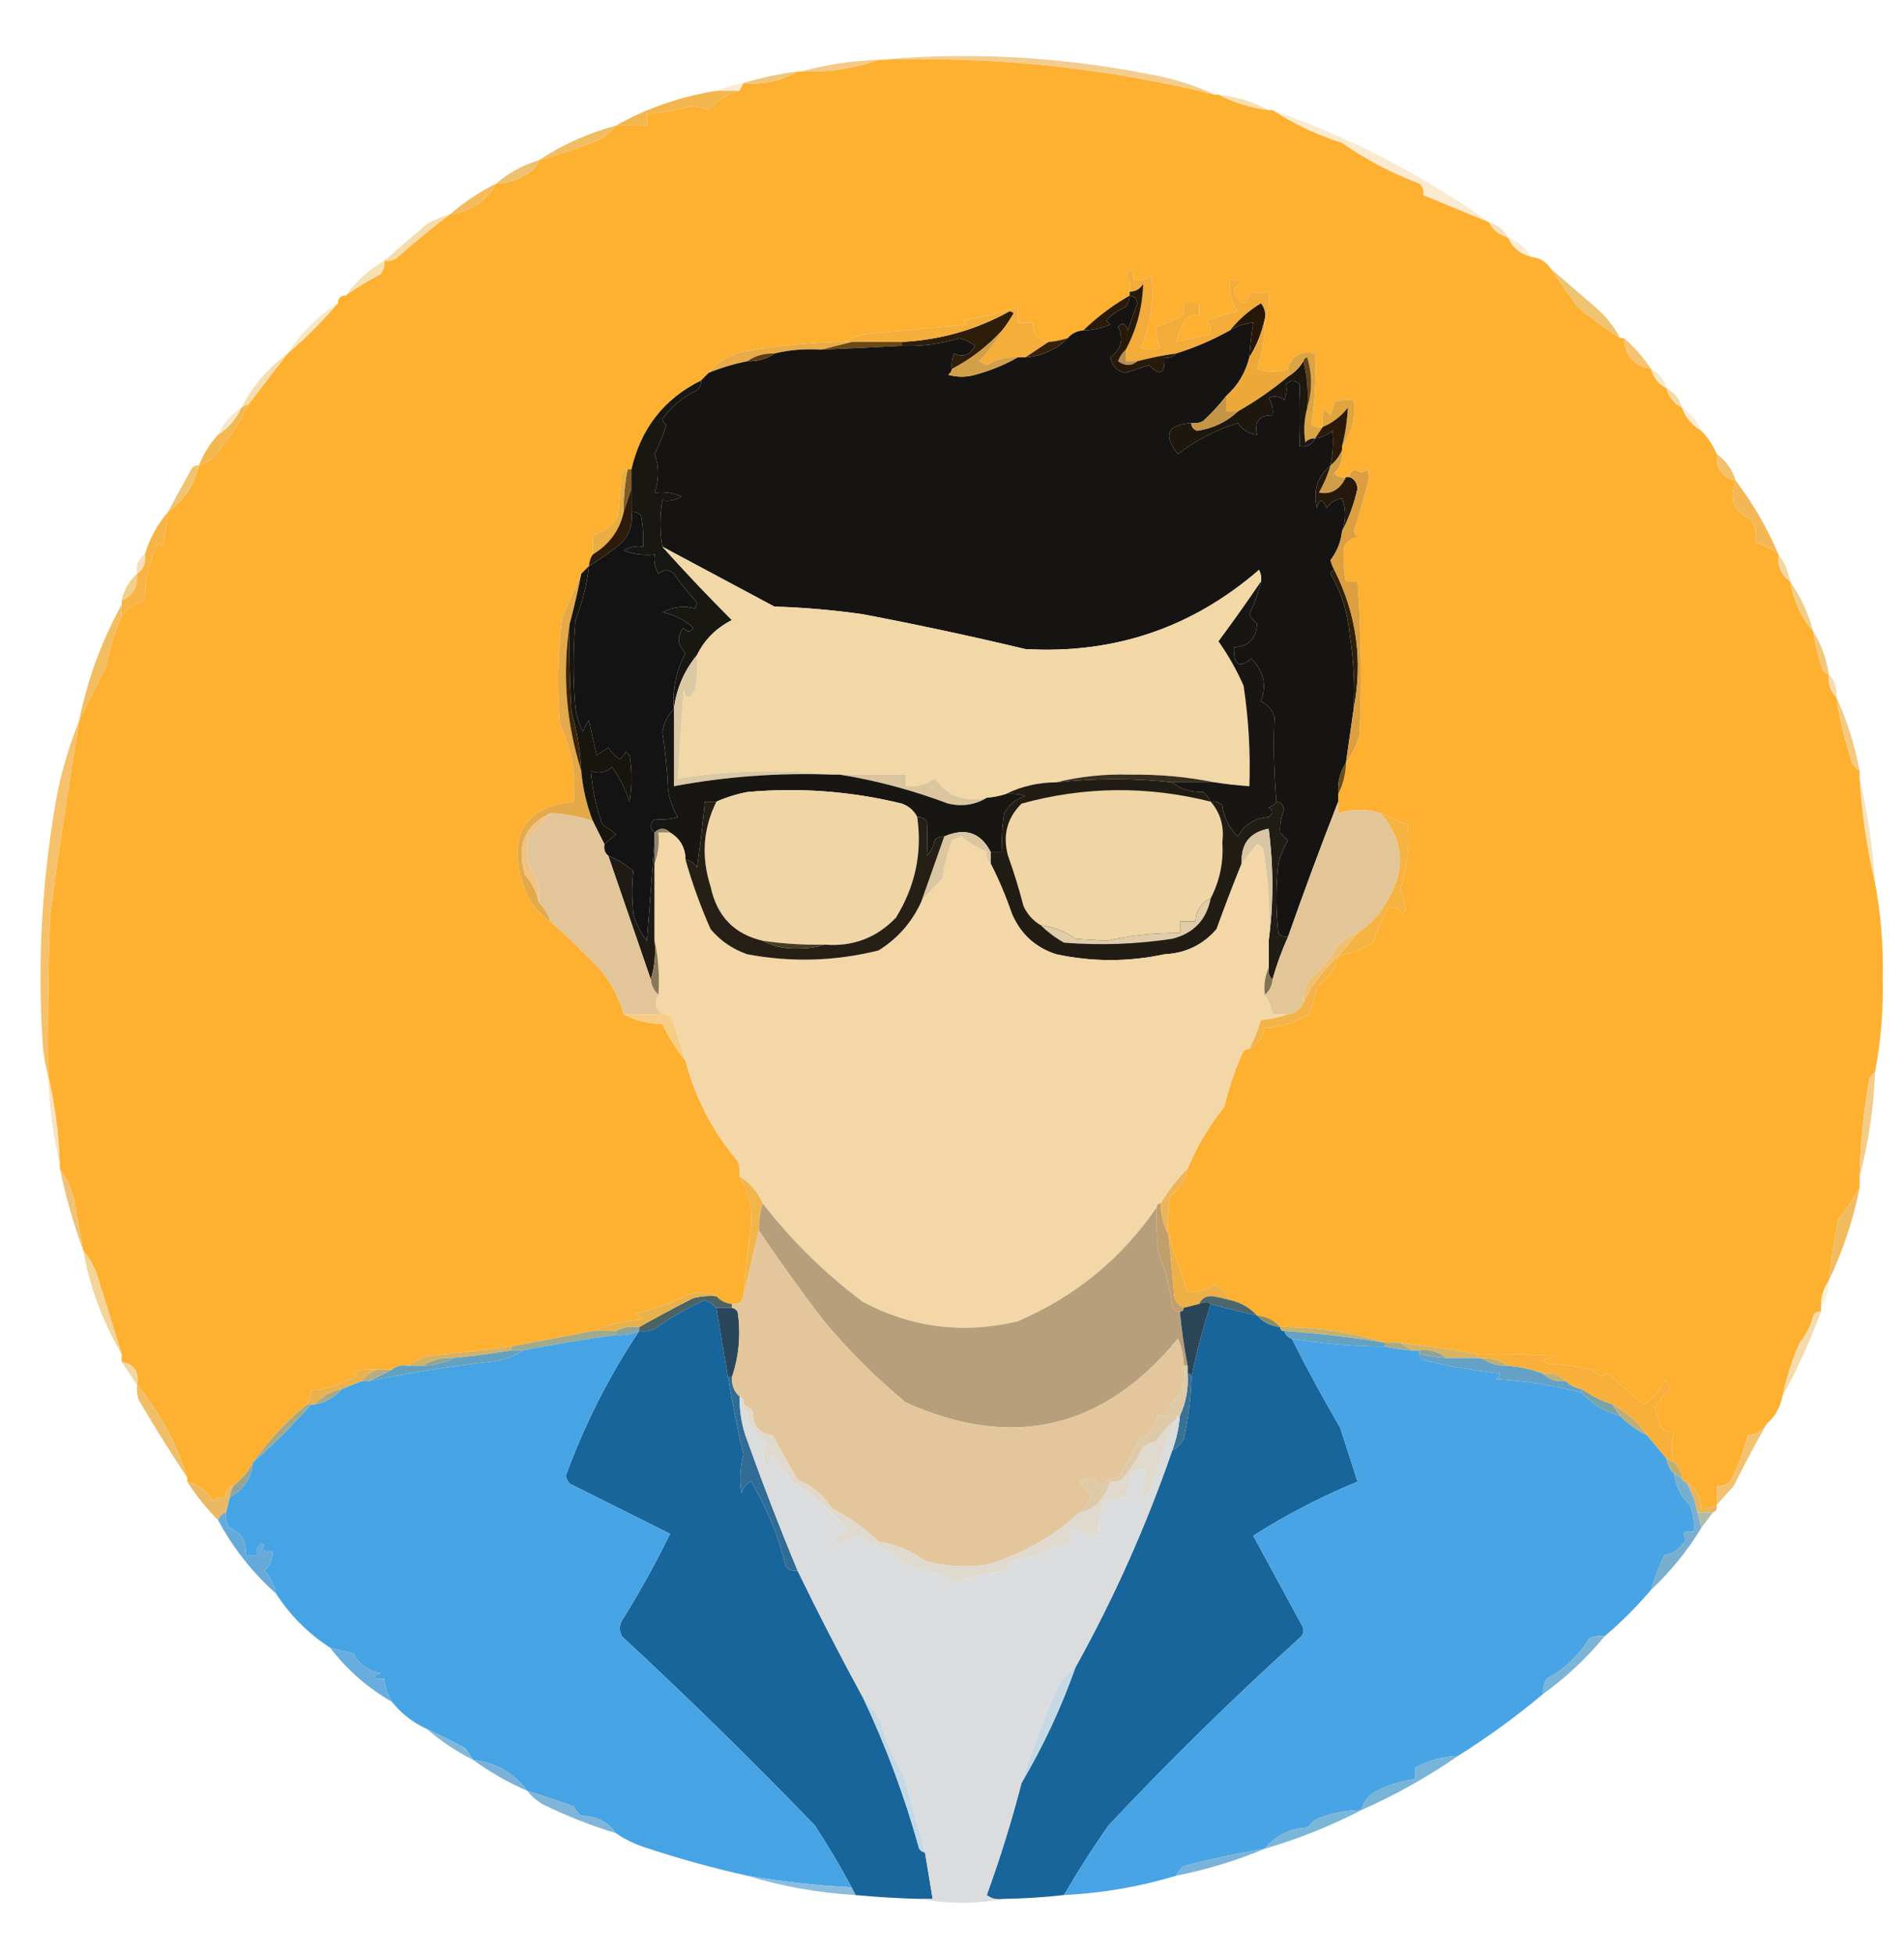 <?xml version="1.0" encoding="UTF-8"?>
<!DOCTYPE svg PUBLIC "-//W3C//DTD SVG 1.1//EN" "http://www.w3.org/Graphics/SVG/1.1/DTD/svg11.dtd">
<svg xmlns="http://www.w3.org/2000/svg" version="1.1" width="493px" height="506px" style="shape-rendering:geometricPrecision; text-rendering:geometricPrecision; image-rendering:optimizeQuality; fill-rule:evenodd; clip-rule:evenodd" xmlns:xlink="http://www.w3.org/1999/xlink">
<g><path style="opacity:0.849" fill="#f1c47c" d="M 227.5,15.5 C 250.524,13.408 273.524,14.574 296.5,19C 302.873,20.043 308.873,21.876 314.5,24.5C 286.036,17.487 257.036,14.487 227.5,15.5 Z"/></g>
<g><path style="opacity:0.898" fill="#f2c478" d="M 227.5,15.5 C 221.156,17.778 214.489,18.778 207.5,18.5C 213.91,16.719 220.576,15.719 227.5,15.5 Z"/></g>
<g><path style="opacity:1" fill="#feb031" d="M 227.5,15.5 C 257.036,14.487 286.036,17.487 314.5,24.5C 314.833,24.5 315.167,24.5 315.5,24.5C 319.49,26.587 323.823,27.92 328.5,28.5C 328.833,28.5 329.167,28.5 329.5,28.5C 334.946,32.052 340.946,34.885 347.5,37C 353.734,41.353 360.401,44.853 367.5,47.5C 368.386,48.325 368.719,49.325 368.5,50.5C 374.178,52.855 379.845,55.188 385.5,57.5C 386.539,59.531 388.205,60.864 390.5,61.5C 391.606,64.077 393.606,65.744 396.5,66.5C 398.674,66.75 400.341,67.75 401.5,69.5C 403.75,72.774 406.084,76.107 408.5,79.5C 412.019,82.421 415.686,85.087 419.5,87.5C 419.833,87.5 420.167,87.5 420.5,87.5C 420.682,92.017 423.015,94.683 427.5,95.5C 428.08,97.749 429.413,99.415 431.5,100.5C 432.08,102.749 433.413,104.415 435.5,105.5C 436.419,108.089 438.086,110.089 440.5,111.5C 442.218,113.223 443.551,115.223 444.5,117.5C 444.266,121.21 445.933,123.544 449.5,124.5C 447.493,129.125 448.827,132.459 453.5,134.5C 454.466,136.396 454.799,138.396 454.5,140.5C 456.716,141.044 458.716,142.044 460.5,143.5C 460.166,146.491 461.166,148.824 463.5,150.5C 464.349,155.389 466.349,159.723 469.5,163.5C 470.023,166.89 470.857,170.223 472,173.5C 472.383,174.056 472.883,174.389 473.5,174.5C 473.259,176.898 473.926,178.898 475.5,180.5C 476.191,185.598 477.358,190.598 479,195.5C 479.2,197.32 480.034,198.653 481.5,199.5C 481.5,200.167 481.5,200.833 481.5,201.5C 482.098,210.741 483.431,219.741 485.5,228.5C 487.004,236.541 487.671,244.707 487.5,253C 487.673,261.388 487.006,269.555 485.5,277.5C 484.778,277.918 484.278,278.584 484,279.5C 482.509,287.774 481.676,296.107 481.5,304.5C 481.5,305.5 481.5,306.5 481.5,307.5C 479.947,310.24 478.114,312.907 476,315.5C 474.933,320.806 474.099,326.139 473.5,331.5C 472.076,333.515 471.41,335.848 471.5,338.5C 471.5,338.833 471.5,339.167 471.5,339.5C 470.624,339.369 469.957,339.702 469.5,340.5C 468.863,343.107 467.696,345.44 466,347.5C 464.002,351.993 462.502,356.66 461.5,361.5C 460.921,364.331 459.588,366.664 457.5,368.5C 456.33,370.279 454.664,371.279 452.5,371.5C 451.512,375.622 450.012,379.622 448,383.5C 446.989,384.337 445.822,384.67 444.5,384.5C 444.5,386.167 444.5,387.833 444.5,389.5C 443.292,390.234 441.959,390.567 440.5,390.5C 440.413,387.422 439.08,385.089 436.5,383.5C 435.833,383.5 435.5,383.167 435.5,382.5C 435.267,380.938 434.6,379.605 433.5,378.5C 432.746,375.922 432.746,373.256 433.5,370.5C 432.178,370.67 431.011,370.337 430,369.5C 429.654,367.782 429.154,366.115 428.5,364.5C 429.484,362.52 430.817,360.853 432.5,359.5C 432.192,358.692 431.692,358.025 431,357.5C 429.663,360.002 427.829,362.002 425.5,363.5C 422.5,360.833 419.5,358.167 416.5,355.5C 415.038,356.471 413.705,356.138 412.5,354.5C 408.541,353.673 404.541,353.173 400.5,353C 400.167,352.667 399.833,352.333 399.5,352C 400.833,351.667 402.167,351.333 403.5,351C 396.508,350.5 389.508,350.334 382.5,350.5C 375.877,349.316 369.211,348.316 362.5,347.5C 361.167,347.5 359.833,347.5 358.5,347.5C 349.872,344.798 340.872,343.465 331.5,343.5C 329.967,341.755 327.967,340.755 325.5,340.5C 323.551,338.437 321.218,337.104 318.5,336.5C 317.612,334.727 316.279,333.394 314.5,332.5C 312.354,333.894 310.021,334.56 307.5,334.5C 305.766,329.304 304.1,324.304 302.5,319.5C 302.335,316.15 302.502,312.817 303,309.5C 305.519,307.789 307.019,305.455 307.5,302.5C 309.888,296.727 313.055,291.393 317,286.5C 318.116,281.868 319.616,277.368 321.5,273C 321.836,271.97 322.503,271.47 323.5,271.5C 325.634,270.297 326.968,268.463 327.5,266C 331.708,265.827 335.541,264.66 339,262.5C 339.822,260.212 340.489,257.878 341,255.5C 343.903,253.454 345.736,250.787 346.5,247.5C 349.678,246.789 352.678,245.622 355.5,244C 356.536,240.829 357.87,237.829 359.5,235C 360.996,234.493 362.163,234.993 363,236.5C 363.333,236.167 363.667,235.833 364,235.5C 363.656,233.742 363.156,231.909 362.5,230C 364.307,224.728 364.974,219.228 364.5,213.5C 362.179,212.523 359.846,211.523 357.5,210.5C 353.817,209.325 350.15,209.325 346.5,210.5C 346.5,209.5 346.5,208.5 346.5,207.5C 346.5,206.833 346.5,206.167 346.5,205.5C 347.768,203.095 348.435,200.428 348.5,197.5C 349.935,195.402 351.102,193.069 352,190.5C 352.639,177.154 352.473,163.821 351.5,150.5C 350.5,150.5 349.5,150.5 348.5,150.5C 347.865,147.507 347.699,144.507 348,141.5C 348.772,140.151 349.939,139.318 351.5,139C 351.043,138.586 350.709,138.086 350.5,137.5C 352.051,132.938 353.384,128.271 354.5,123.5C 354.333,122.833 354.167,122.167 354,121.5C 353.15,122.424 352.15,122.424 351,121.5C 349.97,121.836 349.47,122.503 349.5,123.5C 349.167,123.5 348.833,123.5 348.5,123.5C 347.325,123.719 346.325,123.386 345.5,122.5C 347.086,120.827 347.753,118.827 347.5,116.5C 347.5,116.167 347.5,115.833 347.5,115.5C 350.114,112.032 351.114,108.032 350.5,103.5C 348.801,103.34 347.134,103.506 345.5,104C 345.273,105.135 344.94,106.302 344.5,107.5C 343.808,106.975 343.308,106.308 343,105.5C 342.506,107.134 342.34,108.801 342.5,110.5C 341.448,110.649 340.448,110.483 339.5,110C 340.476,103.924 340.81,97.758 340.5,91.5C 336.778,90.68 334.445,92.013 333.5,95.5C 330.728,96.371 328.062,96.371 325.5,95.5C 326.875,91.302 327.542,86.969 327.5,82.5C 328.468,80.393 328.802,78.059 328.5,75.5C 326.799,75.966 325.299,75.966 324,75.5C 322.613,79.307 321.113,79.307 319.5,75.5C 319.818,74.353 320.484,73.519 321.5,73C 320.552,72.517 319.552,72.35 318.5,72.5C 318.104,75.482 318.771,78.149 320.5,80.5C 317.788,81.228 315.121,82.061 312.5,83C 313.337,84.011 313.67,85.178 313.5,86.5C 310.5,87.167 307.5,87.833 304.5,88.5C 305.044,86.421 305.878,84.421 307,82.5C 308.011,81.663 309.178,81.33 310.5,81.5C 310.5,80.5 310.5,79.5 310.5,78.5C 309.167,78.5 307.833,78.5 306.5,78.5C 306.5,79.5 306.5,80.5 306.5,81.5C 304.328,82.801 301.995,83.801 299.5,84.5C 299.261,86.467 299.594,88.3 300.5,90C 298.833,90.667 297.167,90.667 295.5,90C 297.335,85.307 298.335,80.307 298.5,75C 298.333,73.833 298.167,72.667 298,71.5C 296.644,72.38 295.144,72.713 293.5,72.5C 293.798,69.664 293.131,69.164 291.5,71C 292.38,72.356 292.714,73.856 292.5,75.5C 292.5,75.833 292.5,76.167 292.5,76.5C 288.104,79.025 284.104,82.025 280.5,85.5C 278.847,85.66 277.514,86.326 276.5,87.5C 274.883,88.038 273.216,88.371 271.5,88.5C 268.703,88.033 267.369,86.367 267.5,83.5C 266.167,83.5 264.833,83.5 263.5,83.5C 263.5,82.167 263.5,80.833 263.5,79.5C 258.94,80.911 254.273,82.078 249.5,83C 249.833,83.333 250.167,83.667 250.5,84C 241.506,84.886 232.506,85.719 223.5,86.5C 221.709,87.17 220.042,87.837 218.5,88.5C 209.775,88.674 201.109,89.507 192.5,91C 188.819,91.872 185.819,93.706 183.5,96.5C 182.833,97.167 182.167,97.833 181.5,98.5C 171.942,103.236 165.942,110.902 163.5,121.5C 163.167,121.5 162.833,121.5 162.5,121.5C 161.883,121.611 161.383,121.944 161,122.5C 160.667,126.167 160.333,129.833 160,133.5C 158.517,136.161 156.35,137.828 153.5,138.5C 153.5,140.167 153.5,141.833 153.5,143.5C 152.89,144.391 152.557,145.391 152.5,146.5C 151.833,147.167 151.167,147.833 150.5,148.5C 148.872,152.12 147.206,155.953 145.5,160C 144.401,169.142 144.234,178.309 145,187.5C 148.028,193.807 149.195,200.474 148.5,207.5C 136.336,208.849 131.836,215.516 135,227.5C 136.146,232.136 138.646,235.803 142.5,238.5C 146.694,242.188 150.861,246.188 155,250.5C 158.101,254.059 160.268,258.059 161.5,262.5C 164.488,264.14 167.821,264.974 171.5,265C 173.15,268.485 175.15,271.651 177.5,274.5C 180.013,284.185 184.513,292.851 191,300.5C 191.49,301.793 191.657,303.127 191.5,304.5C 193.864,308.447 194.864,312.78 194.5,317.5C 193.62,323.475 192.953,329.475 192.5,335.5C 192.179,337.048 191.179,337.715 189.5,337.5C 187.847,337.34 186.514,336.674 185.5,335.5C 183.372,334.371 181.039,334.204 178.5,335C 174.031,337.282 169.365,338.948 164.5,340C 165.308,340.308 165.975,340.808 166.5,341.5C 161.757,341.877 157.424,342.877 153.5,344.5C 146.476,345.836 139.476,347.169 132.5,348.5C 125.269,349.491 117.936,350.324 110.5,351C 108.685,351.757 107.019,352.59 105.5,353.5C 103.901,353.232 102.568,353.566 101.5,354.5C 100.167,354.5 98.833,354.5 97.5,354.5C 95.473,354.338 93.473,354.505 91.5,355C 91.833,355.333 92.167,355.667 92.5,356C 88.784,358.128 84.784,359.461 80.5,360C 80.381,361.145 80.048,362.312 79.5,363.5C 74.134,367.866 69.467,372.866 65.5,378.5C 64.299,380.909 62.633,382.909 60.5,384.5C 58.952,384.821 58.285,385.821 58.5,387.5C 57.178,387.33 56.011,387.663 55,388.5C 53.532,385.858 51.365,384.191 48.5,383.5C 48.5,383.167 48.5,382.833 48.5,382.5C 45.704,373.567 41.37,365.567 35.5,358.5C 36.113,355.031 34.779,353.031 31.5,352.5C 31.5,351.833 31.5,351.167 31.5,350.5C 29.377,343.562 27.211,336.562 25,329.5C 24.059,327.273 22.892,325.273 21.5,323.5C 20.671,318.846 19.837,314.18 19,309.5C 18.14,306.916 16.973,304.583 15.5,302.5C 15.5,302.167 15.5,301.833 15.5,301.5C 15.26,293.601 14.26,285.934 12.5,278.5C 12.333,264.496 12.5,250.496 13,236.5C 15.303,219.861 17.803,203.194 20.5,186.5C 22.819,181.911 25.152,177.245 27.5,172.5C 28.392,167.903 29.726,163.569 31.5,159.5C 32.964,157.37 34.964,156.037 37.5,155.5C 37.385,150.184 38.552,145.184 41,140.5C 41.333,140.833 41.667,141.167 42,141.5C 42.696,138.522 43.196,135.522 43.5,132.5C 47.645,129.56 50.312,125.56 51.5,120.5C 54.115,119.55 56.115,117.883 57.5,115.5C 60.272,112.072 62.606,108.405 64.5,104.5C 67.833,100.167 71.167,95.833 74.5,91.5C 79.167,87.5 83.5,83.167 87.5,78.5C 87.5,77.167 88.167,76.5 89.5,76.5C 92.371,74.464 95.371,72.63 98.5,71C 99.337,69.989 99.67,68.822 99.5,67.5C 100.552,67.65 101.552,67.483 102.5,67C 107.088,62.897 111.754,59.064 116.5,55.5C 121.923,54.709 125.923,52.042 128.5,47.5C 131.407,47.425 134.073,46.591 136.5,45C 138.063,44.241 139.063,43.074 139.5,41.5C 144.904,39.976 150.237,38.143 155.5,36C 157.093,35.051 158.426,33.885 159.5,32.5C 162.167,32.5 164.833,32.5 167.5,32.5C 167.5,31.5 167.5,30.5 167.5,29.5C 171.382,29.151 175.215,28.485 179,27.5C 180.561,27.603 182.061,27.937 183.5,28.5C 185.725,25.906 188.391,24.239 191.5,23.5C 191.833,22.833 192.167,22.167 192.5,21.5C 197.596,21.956 202.262,20.956 206.5,18.5C 206.833,18.5 207.167,18.5 207.5,18.5C 214.489,18.778 221.156,17.778 227.5,15.5 Z"/></g>
<g><path style="opacity:0.941" fill="#ebc376" d="M 206.5,18.5 C 202.262,20.956 197.596,21.956 192.5,21.5C 196.973,20.133 201.64,19.133 206.5,18.5 Z"/></g>
<g><path style="opacity:0.384" fill="#efcf8e" d="M 192.5,21.5 C 192.167,22.167 191.833,22.833 191.5,23.5C 189.5,23.5 187.5,23.5 185.5,23.5C 187.657,22.593 189.99,21.927 192.5,21.5 Z"/></g>
<g><path style="opacity:1" fill="#f3b64e" d="M 185.5,23.5 C 187.5,23.5 189.5,23.5 191.5,23.5C 188.391,24.239 185.725,25.906 183.5,28.5C 182.061,27.937 180.561,27.603 179,27.5C 175.215,28.485 171.382,29.151 167.5,29.5C 167.5,30.5 167.5,31.5 167.5,32.5C 164.833,32.5 162.167,32.5 159.5,32.5C 167.557,27.979 176.224,24.979 185.5,23.5 Z"/></g>
<g><path style="opacity:0.659" fill="#f1ce8a" d="M 315.5,24.5 C 320.17,25.016 324.503,26.349 328.5,28.5C 323.823,27.92 319.49,26.587 315.5,24.5 Z"/></g>
<g><path style="opacity:0.341" fill="#f0c272" d="M 329.5,28.5 C 349.619,35.558 368.286,45.225 385.5,57.5C 379.845,55.188 374.178,52.855 368.5,50.5C 368.719,49.325 368.386,48.325 367.5,47.5C 360.401,44.853 353.734,41.353 347.5,37C 340.946,34.885 334.946,32.052 329.5,28.5 Z"/></g>
<g><path style="opacity:1" fill="#f0bd64" d="M 159.5,32.5 C 158.426,33.885 157.093,35.051 155.5,36C 150.237,38.143 144.904,39.976 139.5,41.5C 145.562,37.475 152.229,34.475 159.5,32.5 Z"/></g>
<g><path style="opacity:0.973" fill="#eec06d" d="M 139.5,41.5 C 139.063,43.074 138.063,44.241 136.5,45C 134.073,46.591 131.407,47.425 128.5,47.5C 131.646,44.756 135.313,42.756 139.5,41.5 Z"/></g>
<g><path style="opacity:1" fill="#f3bb5c" d="M 128.5,47.5 C 125.923,52.042 121.923,54.709 116.5,55.5C 120.148,52.34 124.148,49.673 128.5,47.5 Z"/></g>
<g><path style="opacity:0.525" fill="#efc880" d="M 385.5,57.5 C 387.754,58.124 389.421,59.457 390.5,61.5C 388.205,60.864 386.539,59.531 385.5,57.5 Z"/></g>
<g><path style="opacity:0.663" fill="#f2c97f" d="M 116.5,55.5 C 111.754,59.064 107.088,62.897 102.5,67C 101.552,67.483 100.552,67.65 99.5,67.5C 103.095,64.351 106.762,61.184 110.5,58C 112.407,56.878 114.407,56.045 116.5,55.5 Z"/></g>
<g><path style="opacity:0.404" fill="#f6d190" d="M 390.5,61.5 C 393.155,62.497 395.155,64.164 396.5,66.5C 393.606,65.744 391.606,64.077 390.5,61.5 Z"/></g>
<g><path style="opacity:0.588" fill="#f2cc7e" d="M 99.5,67.5 C 99.67,68.822 99.337,69.989 98.5,71C 95.371,72.63 92.371,74.464 89.5,76.5C 92.185,72.817 95.518,69.817 99.5,67.5 Z"/></g>
<g><path style="opacity:1" fill="#f3ab39" d="M 327.5,82.5 C 327.762,81.022 327.429,79.689 326.5,78.5C 323.386,80.38 320.72,82.713 318.5,85.5C 314.004,88.022 309.337,90.022 304.5,91.5C 301.123,91.96 297.789,92.626 294.5,93.5C 293.5,93.5 292.5,93.5 291.5,93.5C 291.5,92.5 291.5,91.5 291.5,90.5C 294.34,85.152 295.84,79.485 296,73.5C 295.184,74.823 294.017,75.489 292.5,75.5C 292.714,73.856 292.38,72.356 291.5,71C 293.131,69.164 293.798,69.664 293.5,72.5C 295.144,72.713 296.644,72.38 298,71.5C 298.167,72.667 298.333,73.833 298.5,75C 298.335,80.307 297.335,85.307 295.5,90C 297.167,90.667 298.833,90.667 300.5,90C 299.594,88.3 299.261,86.467 299.5,84.5C 301.995,83.801 304.328,82.801 306.5,81.5C 306.5,80.5 306.5,79.5 306.5,78.5C 307.833,78.5 309.167,78.5 310.5,78.5C 310.5,79.5 310.5,80.5 310.5,81.5C 309.178,81.33 308.011,81.663 307,82.5C 305.878,84.421 305.044,86.421 304.5,88.5C 307.5,87.833 310.5,87.167 313.5,86.5C 313.67,85.178 313.337,84.011 312.5,83C 315.121,82.061 317.788,81.228 320.5,80.5C 318.771,78.149 318.104,75.482 318.5,72.5C 319.552,72.35 320.552,72.517 321.5,73C 320.484,73.519 319.818,74.353 319.5,75.5C 321.113,79.307 322.613,79.307 324,75.5C 325.299,75.966 326.799,75.966 328.5,75.5C 328.802,78.059 328.468,80.393 327.5,82.5 Z"/></g>
<g><path style="opacity:1" fill="#2a1b09" d="M 292.5,76.5 C 292.461,77.583 292.127,78.583 291.5,79.5C 289.518,80.216 287.851,81.383 286.5,83C 286.833,83.333 287.167,83.667 287.5,84C 285.26,84.977 282.927,85.477 280.5,85.5C 284.104,82.025 288.104,79.025 292.5,76.5 Z"/></g>
<g><path style="opacity:0.459" fill="#f2cb84" d="M 87.5,78.5 C 83.5,83.167 79.167,87.5 74.5,91.5C 77.833,86.167 82.167,81.833 87.5,78.5 Z"/></g>
<g><path style="opacity:1" fill="#271707" d="M 327.5,82.5 C 326.761,86.045 325.428,89.378 323.5,92.5C 323.704,89.482 324.037,86.482 324.5,83.5C 322.315,83.704 320.315,84.37 318.5,85.5C 320.72,82.713 323.386,80.38 326.5,78.5C 327.429,79.689 327.762,81.022 327.5,82.5 Z"/></g>
<g><path style="opacity:0.953" fill="#edc06a" d="M 401.5,69.5 C 405.135,72.659 408.802,75.826 412.5,79C 415.447,81.436 417.78,84.269 419.5,87.5C 415.686,85.087 412.019,82.421 408.5,79.5C 406.084,76.107 403.75,72.774 401.5,69.5 Z"/></g>
<g><path style="opacity:1" fill="#2e1d09" d="M 259.5,85.5 C 255.718,89.623 251.385,92.957 246.5,95.5C 246.343,94.127 246.51,92.793 247,91.5C 249.263,92.589 251.096,91.922 252.5,89.5C 251.264,88.643 249.931,87.977 248.5,87.5C 243.627,89.042 238.627,89.708 233.5,89.5C 233.5,89.167 233.5,88.833 233.5,88.5C 243.497,88.002 252.83,85.335 261.5,80.5C 261.833,80.667 262.167,80.833 262.5,81C 261.614,82.615 260.614,84.115 259.5,85.5 Z"/></g>
<g><path style="opacity:1" fill="#f5ae3a" d="M 271.5,88.5 C 269.5,89.833 267.5,91.167 265.5,92.5C 264.833,92.5 264.167,92.5 263.5,92.5C 260.639,92.342 257.972,93.008 255.5,94.5C 254.833,94.167 254.167,93.833 253.5,93.5C 255.934,91.079 257.934,88.412 259.5,85.5C 260.614,84.115 261.614,82.615 262.5,81C 262.167,80.833 261.833,80.667 261.5,80.5C 252.83,85.335 243.497,88.002 233.5,88.5C 229.167,88.5 224.833,88.5 220.5,88.5C 219.833,88.5 219.167,88.5 218.5,88.5C 220.042,87.837 221.709,87.17 223.5,86.5C 232.506,85.719 241.506,84.886 250.5,84C 250.167,83.667 249.833,83.333 249.5,83C 254.273,82.078 258.94,80.911 263.5,79.5C 263.5,80.833 263.5,82.167 263.5,83.5C 264.833,83.5 266.167,83.5 267.5,83.5C 267.369,86.367 268.703,88.033 271.5,88.5 Z"/></g>
<g><path style="opacity:1" fill="#6b4814" d="M 220.5,88.5 C 224.833,88.5 229.167,88.5 233.5,88.5C 233.5,88.833 233.5,89.167 233.5,89.5C 226.504,89.894 219.504,90.227 212.5,90.5C 215.167,89.833 217.833,89.167 220.5,88.5 Z"/></g>
<g><path style="opacity:1" fill="#e8ab47" d="M 218.5,88.5 C 219.167,88.5 219.833,88.5 220.5,88.5C 217.833,89.167 215.167,89.833 212.5,90.5C 208.4,90.237 204.4,90.57 200.5,91.5C 197.848,91.409 195.515,92.076 193.5,93.5C 190.064,94.192 186.73,95.192 183.5,96.5C 185.819,93.706 188.819,91.872 192.5,91C 201.109,89.507 209.775,88.674 218.5,88.5 Z"/></g>
<g><path style="opacity:1" fill="#151413" d="M 292.5,76.5 C 293.586,76.62 294.253,77.287 294.5,78.5C 293.67,80.828 292.837,83.162 292,85.5C 291.465,83.73 290.631,83.396 289.5,84.5C 291.037,87.685 290.37,90.352 287.5,92.5C 287.96,94.786 289.293,96.119 291.5,96.5C 293.5,95.833 295.5,95.167 297.5,94.5C 300.388,97.462 301.721,96.795 301.5,92.5C 302.791,92.737 303.791,92.404 304.5,91.5C 309.337,90.022 314.004,88.022 318.5,85.5C 320.315,84.37 322.315,83.704 324.5,83.5C 324.037,86.482 323.704,89.482 323.5,92.5C 322.517,96.469 320.517,99.802 317.5,102.5C 315.734,104.771 313.734,106.937 311.5,109C 310.552,109.483 309.552,109.649 308.5,109.5C 302.227,109.922 301.061,112.588 305,117.5C 309.663,113.925 314.829,111.259 320.5,109.5C 321.695,111.297 323.362,112.297 325.5,112.5C 324.756,109.05 326.09,107.384 329.5,107.5C 329.714,105.856 329.38,104.356 328.5,103C 329.899,102.405 331.232,102.572 332.5,103.5C 333.096,102.284 333.263,100.951 333,99.5C 334.183,98.269 335.349,98.269 336.5,99.5C 336.673,104.712 336.673,110.046 336.5,115.5C 338.38,115.771 339.713,115.104 340.5,113.5C 342.17,113.249 343.67,112.582 345,111.5C 345.301,114.507 345.135,117.507 344.5,120.5C 341.073,123.374 339.906,127.041 341,131.5C 341.626,129.009 342.459,129.009 343.5,131.5C 344.591,129.985 345.924,129.152 347.5,129C 348.523,131.774 348.523,134.607 347.5,137.5C 347.193,140.28 346.193,142.78 344.5,145C 344.743,145.902 345.077,146.735 345.5,147.5C 344.957,147.56 344.624,147.893 344.5,148.5C 347.362,153.422 349.029,158.756 349.5,164.5C 350.496,170.798 350.83,177.132 350.5,183.5C 349.833,188.167 349.167,192.833 348.5,197.5C 346.96,199.838 346.294,202.505 346.5,205.5C 346.5,206.167 346.5,206.833 346.5,207.5C 341.991,219.019 337.657,230.686 333.5,242.5C 332.504,242.586 331.671,242.252 331,241.5C 330.333,235.5 330.333,229.5 331,223.5C 331.557,221.385 332.391,219.385 333.5,217.5C 332.833,216.833 332.167,216.167 331.5,215.5C 331.336,213.604 331.669,211.604 332.5,209.5C 332.253,208.287 331.586,207.62 330.5,207.5C 329.858,200.333 329.692,193 330,185.5C 329.363,183.697 328.197,182.364 326.5,181.5C 328.035,177.344 327.201,173.678 324,170.5C 320.848,173.081 319.348,172.081 319.5,167.5C 323.241,167.413 325.241,165.413 325.5,161.5C 324.689,160.784 324.022,159.95 323.5,159C 324.803,156.256 325.803,153.423 326.5,150.5C 326.649,149.448 326.483,148.448 326,147.5C 308.678,162.497 288.511,169.33 265.5,168C 251.58,164.687 237.58,161.687 223.5,159C 215.876,157.904 208.209,157.238 200.5,157C 190.779,151.808 181.113,146.642 171.5,141.5C 170.799,137.587 170.799,133.587 171.5,129.5C 173.288,129.785 174.955,129.452 176.5,128.5C 174.257,127.526 171.924,127.192 169.5,127.5C 170.7,124.167 170.7,120.833 169.5,117.5C 170.741,115.063 171.741,112.563 172.5,110C 172.043,109.586 171.709,109.086 171.5,108.5C 173.88,105.196 176.88,102.696 180.5,101C 181.252,100.329 181.586,99.496 181.5,98.5C 182.167,97.833 182.833,97.167 183.5,96.5C 186.73,95.192 190.064,94.192 193.5,93.5C 196.152,93.591 198.485,92.924 200.5,91.5C 204.4,90.57 208.4,90.237 212.5,90.5C 219.504,90.227 226.504,89.894 233.5,89.5C 238.627,89.708 243.627,89.042 248.5,87.5C 249.931,87.977 251.264,88.643 252.5,89.5C 251.096,91.922 249.263,92.589 247,91.5C 246.51,92.793 246.343,94.127 246.5,95.5C 246.389,96.117 246.056,96.617 245.5,97C 247.833,97.667 250.167,97.667 252.5,97C 256.44,95.929 260.106,94.429 263.5,92.5C 264.167,92.5 264.833,92.5 265.5,92.5C 269.836,92.163 273.503,90.496 276.5,87.5C 277.514,86.326 278.847,85.66 280.5,85.5C 282.927,85.477 285.26,84.977 287.5,84C 287.167,83.667 286.833,83.333 286.5,83C 287.851,81.383 289.518,80.216 291.5,79.5C 292.127,78.583 292.461,77.583 292.5,76.5 Z"/></g>
<g><path style="opacity:1" fill="#362209" d="M 276.5,87.5 C 273.503,90.496 269.836,92.163 265.5,92.5C 267.5,91.167 269.5,89.833 271.5,88.5C 273.216,88.371 274.883,88.038 276.5,87.5 Z"/></g>
<g><path style="opacity:1" fill="#5f3c13" d="M 200.5,91.5 C 198.485,92.924 196.152,93.591 193.5,93.5C 195.515,92.076 197.848,91.409 200.5,91.5 Z"/></g>
<g><path style="opacity:1" fill="#b78d4f" d="M 291.5,90.5 C 291.5,91.5 291.5,92.5 291.5,93.5C 292.5,93.5 293.5,93.5 294.5,93.5C 292.965,94.788 291.299,94.788 289.5,93.5C 289.942,92.261 290.609,91.261 291.5,90.5 Z"/></g>
<g><path style="opacity:1" fill="#d39e48" d="M 259.5,85.5 C 257.934,88.412 255.934,91.079 253.5,93.5C 254.167,93.833 254.833,94.167 255.5,94.5C 257.972,93.008 260.639,92.342 263.5,92.5C 260.106,94.429 256.44,95.929 252.5,97C 250.167,97.667 247.833,97.667 245.5,97C 246.056,96.617 246.389,96.117 246.5,95.5C 251.385,92.957 255.718,89.623 259.5,85.5 Z"/></g>
<g><path style="opacity:1" fill="#271a08" d="M 291.5,90.5 C 290.609,91.261 289.942,92.261 289.5,93.5C 291.299,94.788 292.965,94.788 294.5,93.5C 297.789,92.626 301.123,91.96 304.5,91.5C 303.791,92.404 302.791,92.737 301.5,92.5C 301.721,96.795 300.388,97.462 297.5,94.5C 295.5,95.167 293.5,95.833 291.5,96.5C 289.293,96.119 287.96,94.786 287.5,92.5C 290.37,90.352 291.037,87.685 289.5,84.5C 290.631,83.396 291.465,83.73 292,85.5C 292.837,83.162 293.67,80.828 294.5,78.5C 294.253,77.287 293.586,76.62 292.5,76.5C 292.5,76.167 292.5,75.833 292.5,75.5C 294.017,75.489 295.184,74.823 296,73.5C 295.84,79.485 294.34,85.152 291.5,90.5 Z"/></g>
<g><path style="opacity:0.992" fill="#f5c271" d="M 420.5,87.5 C 423.2,89.865 425.533,92.531 427.5,95.5C 423.015,94.683 420.682,92.017 420.5,87.5 Z"/></g>
<g><path style="opacity:0.631" fill="#f1ca81" d="M 74.5,91.5 C 71.167,95.833 67.833,100.167 64.5,104.5C 63.833,104.833 63.167,105.167 62.5,105.5C 65.436,99.9 69.436,95.233 74.5,91.5 Z"/></g>
<g><path style="opacity:1" fill="#dca544" d="M 342.5,110.5 C 341.833,111.5 341.167,112.5 340.5,113.5C 339.504,113.414 338.671,113.748 338,114.5C 337.505,111.469 337.671,108.469 338.5,105.5C 339.811,101.317 339.811,96.984 338.5,92.5C 337.893,92.624 337.56,92.957 337.5,93.5C 336.527,95.139 335.194,96.473 333.5,97.5C 333.5,96.833 333.5,96.167 333.5,95.5C 334.445,92.013 336.778,90.68 340.5,91.5C 340.81,97.758 340.476,103.924 339.5,110C 340.448,110.483 341.448,110.649 342.5,110.5 Z"/></g>
<g><path style="opacity:0.447" fill="#f2cb87" d="M 427.5,95.5 C 429.587,96.585 430.92,98.251 431.5,100.5C 429.413,99.415 428.08,97.749 427.5,95.5 Z"/></g>
<g><path style="opacity:1" fill="#634218" d="M 337.5,93.5 C 337.56,92.957 337.893,92.624 338.5,92.5C 339.811,96.984 339.811,101.317 338.5,105.5C 338.817,101.298 338.483,97.298 337.5,93.5 Z"/></g>
<g><path style="opacity:1" fill="#eca93a" d="M 327.5,82.5 C 327.542,86.969 326.875,91.302 325.5,95.5C 328.062,96.371 330.728,96.371 333.5,95.5C 333.5,96.167 333.5,96.833 333.5,97.5C 329.442,100.89 325.109,103.89 320.5,106.5C 319.5,106.5 318.5,106.5 317.5,106.5C 317.5,105.167 317.5,103.833 317.5,102.5C 320.517,99.802 322.517,96.469 323.5,92.5C 325.428,89.378 326.761,86.045 327.5,82.5 Z"/></g>
<g><path style="opacity:0.749" fill="#f1cd87" d="M 431.5,100.5 C 433.587,101.585 434.92,103.251 435.5,105.5C 433.413,104.415 432.08,102.749 431.5,100.5 Z"/></g>
<g><path style="opacity:1" fill="#1e170e" d="M 337.5,93.5 C 338.483,97.298 338.817,101.298 338.5,105.5C 337.671,108.469 337.505,111.469 338,114.5C 338.671,113.748 339.504,113.414 340.5,113.5C 339.713,115.104 338.38,115.771 336.5,115.5C 336.673,110.046 336.673,104.712 336.5,99.5C 335.349,98.269 334.183,98.269 333,99.5C 333.263,100.951 333.096,102.284 332.5,103.5C 331.232,102.572 329.899,102.405 328.5,103C 329.38,104.356 329.714,105.856 329.5,107.5C 326.09,107.384 324.756,109.05 325.5,112.5C 323.362,112.297 321.695,111.297 320.5,109.5C 314.829,111.259 309.663,113.925 305,117.5C 301.061,112.588 302.227,109.922 308.5,109.5C 308.47,110.497 308.97,111.164 310,111.5C 314.086,110.878 317.586,109.211 320.5,106.5C 325.109,103.89 329.442,100.89 333.5,97.5C 335.194,96.473 336.527,95.139 337.5,93.5 Z"/></g>
<g><path style="opacity:1" fill="#c49547" d="M 317.5,102.5 C 317.5,103.833 317.5,105.167 317.5,106.5C 318.5,106.5 319.5,106.5 320.5,106.5C 317.586,109.211 314.086,110.878 310,111.5C 308.97,111.164 308.47,110.497 308.5,109.5C 309.552,109.649 310.552,109.483 311.5,109C 313.734,106.937 315.734,104.771 317.5,102.5 Z"/></g>
<g><path style="opacity:0.404" fill="#f5d097" d="M 435.5,105.5 C 437.914,106.911 439.581,108.911 440.5,111.5C 438.086,110.089 436.419,108.089 435.5,105.5 Z"/></g>
<g><path style="opacity:0.482" fill="#f0d190" d="M 62.5,105.5 C 61.219,108.447 59.219,110.781 56.5,112.5C 57.81,109.527 59.81,107.193 62.5,105.5 Z"/></g>
<g><path style="opacity:1" fill="#f3b84f" d="M 64.5,104.5 C 62.606,108.405 60.272,112.072 57.5,115.5C 56.115,117.883 54.115,119.55 51.5,120.5C 52.669,117.489 54.336,114.822 56.5,112.5C 59.219,110.781 61.219,108.447 62.5,105.5C 63.167,105.167 63.833,104.833 64.5,104.5 Z"/></g>
<g><path style="opacity:1" fill="#e1a53f" d="M 347.5,115.5 C 348.345,112.174 348.845,108.84 349,105.5C 347.242,107.765 345.075,109.432 342.5,110.5C 342.34,108.801 342.506,107.134 343,105.5C 343.308,106.308 343.808,106.975 344.5,107.5C 344.94,106.302 345.273,105.135 345.5,104C 347.134,103.506 348.801,103.34 350.5,103.5C 351.114,108.032 350.114,112.032 347.5,115.5 Z"/></g>
<g><path style="opacity:1" fill="#2b1a09" d="M 347.5,115.5 C 347.5,115.833 347.5,116.167 347.5,116.5C 346.857,118.076 345.857,119.41 344.5,120.5C 345.135,117.507 345.301,114.507 345,111.5C 343.67,112.582 342.17,113.249 340.5,113.5C 341.167,112.5 341.833,111.5 342.5,110.5C 345.075,109.432 347.242,107.765 349,105.5C 348.845,108.84 348.345,112.174 347.5,115.5 Z"/></g>
<g><path style="opacity:1" fill="#f2c16d" d="M 444.5,117.5 C 446.935,119.271 448.602,121.604 449.5,124.5C 445.933,123.544 444.266,121.21 444.5,117.5 Z"/></g>
<g><path style="opacity:1" fill="#d29d48" d="M 347.5,116.5 C 347.753,118.827 347.086,120.827 345.5,122.5C 346.325,123.386 347.325,123.719 348.5,123.5C 346.982,126.75 344.649,128.084 341.5,127.5C 342.788,125.261 343.788,122.928 344.5,120.5C 345.857,119.41 346.857,118.076 347.5,116.5 Z"/></g>
<g><path style="opacity:1" fill="#7f5b25" d="M 162.5,121.5 C 162.833,121.5 163.167,121.5 163.5,121.5C 163.5,123.167 163.5,124.833 163.5,126.5C 162.833,128.5 162.167,130.5 161.5,132.5C 161.423,128.785 161.756,125.119 162.5,121.5 Z"/></g>
<g><path style="opacity:1" fill="#f5b756" d="M 449.5,124.5 C 453.921,130.334 457.588,136.668 460.5,143.5C 458.716,142.044 456.716,141.044 454.5,140.5C 454.799,138.396 454.466,136.396 453.5,134.5C 448.827,132.459 447.493,129.125 449.5,124.5 Z"/></g>
<g><path style="opacity:0.945" fill="#efbf6b" d="M 51.5,120.5 C 50.312,125.56 47.645,129.56 43.5,132.5C 45.434,128.873 47.434,125.206 49.5,121.5C 49.957,120.702 50.624,120.369 51.5,120.5 Z"/></g>
<g><path style="opacity:1" fill="#24190c" d="M 344.5,120.5 C 343.788,122.928 342.788,125.261 341.5,127.5C 344.649,128.084 346.982,126.75 348.5,123.5C 348.833,123.5 349.167,123.5 349.5,123.5C 350.693,123.97 351.36,124.97 351.5,126.5C 350.611,130.432 349.277,134.099 347.5,137.5C 348.523,134.607 348.523,131.774 347.5,129C 345.924,129.152 344.591,129.985 343.5,131.5C 342.459,129.009 341.626,129.009 341,131.5C 339.906,127.041 341.073,123.374 344.5,120.5 Z"/></g>
<g><path style="opacity:1" fill="#e9ad42" d="M 162.5,121.5 C 161.756,125.119 161.423,128.785 161.5,132.5C 160.459,137.227 157.793,140.894 153.5,143.5C 153.5,141.833 153.5,140.167 153.5,138.5C 156.35,137.828 158.517,136.161 160,133.5C 160.333,129.833 160.667,126.167 161,122.5C 161.383,121.944 161.883,121.611 162.5,121.5 Z"/></g>
<g><path style="opacity:1" fill="#2d1b0b" d="M 163.5,126.5 C 163.5,128.5 163.5,130.5 163.5,132.5C 163.856,135.564 163.023,138.231 161,140.5C 158.287,142.72 155.454,144.72 152.5,146.5C 152.557,145.391 152.89,144.391 153.5,143.5C 157.793,140.894 160.459,137.227 161.5,132.5C 162.167,130.5 162.833,128.5 163.5,126.5 Z"/></g>
<g><path style="opacity:1" fill="#141314" d="M 163.5,132.5 C 164.496,132.414 165.329,132.748 166,133.5C 166.497,136.146 166.664,138.813 166.5,141.5C 164.712,141.215 163.045,141.548 161.5,142.5C 164.086,143.48 166.753,143.813 169.5,143.5C 169.215,145.288 169.548,146.955 170.5,148.5C 171.891,147.355 173.224,147.355 174.5,148.5C 176.304,151.14 178.304,153.64 180.5,156C 180.333,156.5 180.167,157 180,157.5C 177.156,156.692 174.323,157.026 171.5,158.5C 174.588,159.079 177.255,160.413 179.5,162.5C 178.726,163.711 177.893,163.711 177,162.5C 175.171,164.73 175.338,166.897 177.5,169C 175.079,173.534 174.079,178.367 174.5,183.5C 172.914,185.081 171.914,187.081 171.5,189.5C 172.283,194.447 172.783,199.447 173,204.5C 173.375,207 174.208,209.333 175.5,211.5C 173.587,212.051 171.587,212.218 169.5,212C 168.209,213.292 168.209,214.458 169.5,215.5C 169.5,216.167 169.5,216.833 169.5,217.5C 168.833,226.009 168.167,234.676 167.5,243.5C 165.894,241.488 164.727,239.155 164,236.5C 163.595,232.787 163.595,229.121 164,225.5C 162.028,223.768 159.861,222.435 157.5,221.5C 156.596,220.791 156.263,219.791 156.5,218.5C 157.429,217.685 158.429,216.852 159.5,216C 158.421,215.044 157.255,214.211 156,213.5C 154.348,208.901 153.348,204.235 153,199.5C 154.881,200.354 156.714,200.021 158.5,198.5C 160.445,201.296 161.945,204.296 163,207.5C 163.667,203.5 163.667,199.5 163,195.5C 162.667,195.167 162.333,194.833 162,194.5C 161.692,195.308 161.192,195.975 160.5,196.5C 159.281,195.737 158.281,194.737 157.5,193.5C 156.5,194.167 155.5,194.833 154.5,195.5C 153.833,192.5 153.167,189.5 152.5,186.5C 151.749,187.376 151.249,188.376 151,189.5C 150.027,187.608 149.36,185.608 149,183.5C 148.333,175.833 148.333,168.167 149,160.5C 150.795,155.988 151.961,151.321 152.5,146.5C 155.454,144.72 158.287,142.72 161,140.5C 163.023,138.231 163.856,135.564 163.5,132.5 Z"/></g>
<g><path style="opacity:0.553" fill="#efc581" d="M 37.5,143.5 C 37.88,145.698 37.213,147.365 35.5,148.5C 35.12,146.302 35.787,144.635 37.5,143.5 Z"/></g>
<g><path style="opacity:0.698" fill="#edc57b" d="M 460.5,143.5 C 462.065,145.509 463.065,147.843 463.5,150.5C 461.166,148.824 460.166,146.491 460.5,143.5 Z"/></g>
<g><path style="opacity:1" fill="#302005" d="M 345.5,147.5 C 351.271,158.949 352.938,170.949 350.5,183.5C 350.83,177.132 350.496,170.798 349.5,164.5C 349.029,158.756 347.362,153.422 344.5,148.5C 344.624,147.893 344.957,147.56 345.5,147.5 Z"/></g>
<g><path style="opacity:0.867" fill="#f0c77a" d="M 35.5,148.5 C 35.784,151.857 34.451,154.191 31.5,155.5C 32.079,152.669 33.412,150.336 35.5,148.5 Z"/></g>
<g><path style="opacity:1" fill="#f8b346" d="M 43.5,132.5 C 43.196,135.522 42.696,138.522 42,141.5C 41.667,141.167 41.333,140.833 41,140.5C 38.552,145.184 37.385,150.184 37.5,155.5C 34.964,156.037 32.964,157.37 31.5,159.5C 31.5,158.5 31.5,157.5 31.5,156.5C 31.5,156.167 31.5,155.833 31.5,155.5C 34.451,154.191 35.784,151.857 35.5,148.5C 37.213,147.365 37.88,145.698 37.5,143.5C 38.753,139.389 40.753,135.723 43.5,132.5 Z"/></g>
<g><path style="opacity:0.839" fill="#edc471" d="M 463.5,150.5 C 466.26,154.429 468.26,158.762 469.5,163.5C 466.349,159.723 464.349,155.389 463.5,150.5 Z"/></g>
<g><path style="opacity:1" fill="#191712" d="M 181.5,98.5 C 181.586,99.496 181.252,100.329 180.5,101C 176.88,102.696 173.88,105.196 171.5,108.5C 171.709,109.086 172.043,109.586 172.5,110C 171.741,112.563 170.741,115.063 169.5,117.5C 170.7,120.833 170.7,124.167 169.5,127.5C 171.924,127.192 174.257,127.526 176.5,128.5C 174.955,129.452 173.288,129.785 171.5,129.5C 170.799,133.587 170.799,137.587 171.5,141.5C 177.246,147.918 183.246,154.251 189.5,160.5C 185.457,162.543 182.457,165.543 180.5,169.5C 177.134,173.605 175.134,178.272 174.5,183.5C 174.079,178.367 175.079,173.534 177.5,169C 175.338,166.897 175.171,164.73 177,162.5C 177.893,163.711 178.726,163.711 179.5,162.5C 177.255,160.413 174.588,159.079 171.5,158.5C 174.323,157.026 177.156,156.692 180,157.5C 180.167,157 180.333,156.5 180.5,156C 178.304,153.64 176.304,151.14 174.5,148.5C 173.224,147.355 171.891,147.355 170.5,148.5C 169.548,146.955 169.215,145.288 169.5,143.5C 166.753,143.813 164.086,143.48 161.5,142.5C 163.045,141.548 164.712,141.215 166.5,141.5C 166.664,138.813 166.497,136.146 166,133.5C 165.329,132.748 164.496,132.414 163.5,132.5C 163.5,130.5 163.5,128.5 163.5,126.5C 163.5,124.833 163.5,123.167 163.5,121.5C 165.942,110.902 171.942,103.236 181.5,98.5 Z"/></g>
<g><path style="opacity:1" fill="#f2d7a7" d="M 171.5,141.5 C 181.113,146.642 190.779,151.808 200.5,157C 208.209,157.238 215.876,157.904 223.5,159C 237.58,161.687 251.58,164.687 265.5,168C 288.511,169.33 308.678,162.497 326,147.5C 326.483,148.448 326.649,149.448 326.5,150.5C 322.972,155.705 319.306,160.871 315.5,166C 318.039,169.574 320.206,173.407 322,177.5C 323.297,186.114 323.797,194.781 323.5,203.5C 320.482,203.296 317.482,202.963 314.5,202.5C 307.385,201.065 300.052,200.398 292.5,200.5C 285.928,200.32 279.595,200.986 273.5,202.5C 268.83,202.511 264.497,203.511 260.5,205.5C 258.883,206.038 257.216,206.371 255.5,206.5C 249.79,207.725 245.29,206.059 242,201.5C 239.772,203.113 237.272,203.78 234.5,203.5C 234.5,202.5 234.5,201.5 234.5,200.5C 228.833,200.5 223.167,200.5 217.5,200.5C 216.833,200.5 216.167,200.5 215.5,200.5C 202.264,199.051 188.931,199.384 175.5,201.5C 175.978,193.837 176.478,186.17 177,178.5C 177.691,180.891 178.691,180.891 180,178.5C 180.498,175.518 180.665,172.518 180.5,169.5C 182.457,165.543 185.457,162.543 189.5,160.5C 183.246,154.251 177.246,147.918 171.5,141.5 Z"/></g>
<g><path style="opacity:0.914" fill="#f1c170" d="M 469.5,163.5 C 471.601,166.797 472.935,170.463 473.5,174.5C 472.883,174.389 472.383,174.056 472,173.5C 470.857,170.223 470.023,166.89 469.5,163.5 Z"/></g>
<g><path style="opacity:1" fill="#f2bd61" d="M 31.5,156.5 C 31.5,157.5 31.5,158.5 31.5,159.5C 29.726,163.569 28.392,167.903 27.5,172.5C 25.152,177.245 22.819,181.911 20.5,186.5C 22.649,175.878 26.316,165.878 31.5,156.5 Z"/></g>
<g><path style="opacity:1" fill="#e4a949" d="M 150.5,148.5 C 149.657,152.873 148.657,157.207 147.5,161.5C 145.565,174.412 146.565,187.079 150.5,199.5C 150.882,203.978 151.882,208.311 153.5,212.5C 149.958,211.325 146.291,210.659 142.5,210.5C 135.775,213.706 133.608,219.039 136,226.5C 137.831,228.582 138.998,230.915 139.5,233.5C 140.925,234.922 141.925,236.589 142.5,238.5C 138.646,235.803 136.146,232.136 135,227.5C 131.836,215.516 136.336,208.849 148.5,207.5C 149.195,200.474 148.028,193.807 145,187.5C 144.234,178.309 144.401,169.142 145.5,160C 147.206,155.953 148.872,152.12 150.5,148.5 Z"/></g>
<g><path style="opacity:1" fill="#3b2506" d="M 147.5,161.5 C 147.334,169.174 147.5,176.841 148,184.5C 149.45,189.399 150.284,194.399 150.5,199.5C 146.565,187.079 145.565,174.412 147.5,161.5 Z"/></g>
<g><path style="opacity:0.706" fill="#f5cc90" d="M 473.5,174.5 C 475.074,176.102 475.741,178.102 475.5,180.5C 473.926,178.898 473.259,176.898 473.5,174.5 Z"/></g>
<g><path style="opacity:1" fill="#db9f3f" d="M 348.5,197.5 C 349.167,192.833 349.833,188.167 350.5,183.5C 352.938,170.949 351.271,158.949 345.5,147.5C 345.077,146.735 344.743,145.902 344.5,145C 346.193,142.78 347.193,140.28 347.5,137.5C 349.277,134.099 350.611,130.432 351.5,126.5C 351.36,124.97 350.693,123.97 349.5,123.5C 349.47,122.503 349.97,121.836 351,121.5C 352.15,122.424 353.15,122.424 354,121.5C 354.167,122.167 354.333,122.833 354.5,123.5C 353.384,128.271 352.051,132.938 350.5,137.5C 350.709,138.086 351.043,138.586 351.5,139C 349.939,139.318 348.772,140.151 348,141.5C 347.699,144.507 347.865,147.507 348.5,150.5C 349.5,150.5 350.5,150.5 351.5,150.5C 352.473,163.821 352.639,177.154 352,190.5C 351.102,193.069 349.935,195.402 348.5,197.5 Z"/></g>
<g><path style="opacity:1" fill="#18140e" d="M 152.5,146.5 C 151.961,151.321 150.795,155.988 149,160.5C 148.333,168.167 148.333,175.833 149,183.5C 149.36,185.608 150.027,187.608 151,189.5C 151.249,188.376 151.749,187.376 152.5,186.5C 153.167,189.5 153.833,192.5 154.5,195.5C 155.5,194.833 156.5,194.167 157.5,193.5C 158.281,194.737 159.281,195.737 160.5,196.5C 161.192,195.975 161.692,195.308 162,194.5C 162.333,194.833 162.667,195.167 163,195.5C 163.667,199.5 163.667,203.5 163,207.5C 161.945,204.296 160.445,201.296 158.5,198.5C 156.714,200.021 154.881,200.354 153,199.5C 153.348,204.235 154.348,208.901 156,213.5C 157.255,214.211 158.421,215.044 159.5,216C 158.429,216.852 157.429,217.685 156.5,218.5C 155.514,216.574 154.514,214.574 153.5,212.5C 151.882,208.311 150.882,203.978 150.5,199.5C 150.284,194.399 149.45,189.399 148,184.5C 147.5,176.841 147.334,169.174 147.5,161.5C 148.657,157.207 149.657,152.873 150.5,148.5C 151.167,147.833 151.833,147.167 152.5,146.5 Z"/></g>
<g><path style="opacity:0.902" fill="#f1c472" d="M 475.5,180.5 C 478.253,186.487 480.253,192.821 481.5,199.5C 480.034,198.653 479.2,197.32 479,195.5C 477.358,190.598 476.191,185.598 475.5,180.5 Z"/></g>
<g><path style="opacity:1" fill="#dbc9a5" d="M 180.5,169.5 C 180.665,172.518 180.498,175.518 180,178.5C 178.691,180.891 177.691,180.891 177,178.5C 176.478,186.17 175.978,193.837 175.5,201.5C 188.931,199.384 202.264,199.051 215.5,200.5C 201.69,199.977 188.024,200.977 174.5,203.5C 174.5,196.833 174.5,190.167 174.5,183.5C 175.134,178.272 177.134,173.605 180.5,169.5 Z"/></g>
<g><path style="opacity:1" fill="#171613" d="M 326.5,150.5 C 325.803,153.423 324.803,156.256 323.5,159C 324.022,159.95 324.689,160.784 325.5,161.5C 325.241,165.413 323.241,167.413 319.5,167.5C 319.348,172.081 320.848,173.081 324,170.5C 327.201,173.678 328.035,177.344 326.5,181.5C 328.197,182.364 329.363,183.697 330,185.5C 329.692,193 329.858,200.333 330.5,207.5C 330.082,208.222 329.416,208.722 328.5,209C 329.641,209.741 329.641,210.575 328.5,211.5C 324.907,211.742 322.241,213.409 320.5,216.5C 318.282,214.349 316.948,211.682 316.5,208.5C 315.675,207.614 314.675,207.281 313.5,207.5C 313.047,206.542 312.381,205.708 311.5,205C 308.325,205.053 305.658,204.22 303.5,202.5C 307.167,202.5 310.833,202.5 314.5,202.5C 317.482,202.963 320.482,203.296 323.5,203.5C 323.797,194.781 323.297,186.114 322,177.5C 320.206,173.407 318.039,169.574 315.5,166C 319.306,160.871 322.972,155.705 326.5,150.5 Z"/></g>
<g><path style="opacity:1" fill="#dac59f" d="M 217.5,200.5 C 223.167,200.5 228.833,200.5 234.5,200.5C 234.5,201.5 234.5,202.5 234.5,203.5C 237.272,203.78 239.772,203.113 242,201.5C 245.29,206.059 249.79,207.725 255.5,206.5C 252.481,208.337 249.148,208.837 245.5,208C 236.297,204.535 226.964,202.035 217.5,200.5 Z"/></g>
<g><path style="opacity:1" fill="#372e1f" d="M 314.5,202.5 C 310.833,202.5 307.167,202.5 303.5,202.5C 293.659,201.395 283.659,201.395 273.5,202.5C 279.595,200.986 285.928,200.32 292.5,200.5C 300.052,200.398 307.385,201.065 314.5,202.5 Z"/></g>
<g><path style="opacity:1" fill="#6d4d14" d="M 348.5,197.5 C 348.435,200.428 347.768,203.095 346.5,205.5C 346.294,202.505 346.96,199.838 348.5,197.5 Z"/></g>
<g><path style="opacity:1" fill="#211c14" d="M 303.5,202.5 C 305.658,204.22 308.325,205.053 311.5,205C 312.381,205.708 313.047,206.542 313.5,207.5C 314.675,207.281 315.675,207.614 316.5,208.5C 316.948,211.682 318.282,214.349 320.5,216.5C 322.241,213.409 324.907,211.742 328.5,211.5C 329.641,210.575 329.641,209.741 328.5,209C 329.416,208.722 330.082,208.222 330.5,207.5C 331.586,207.62 332.253,208.287 332.5,209.5C 331.669,211.604 331.336,213.604 331.5,215.5C 332.167,216.167 332.833,216.833 333.5,217.5C 332.391,219.385 331.557,221.385 331,223.5C 330.333,229.5 330.333,235.5 331,241.5C 331.671,242.252 332.504,242.586 333.5,242.5C 331.888,246.058 330.555,249.725 329.5,253.5C 328.596,252.791 328.263,251.791 328.5,250.5C 328.5,248.167 328.5,245.833 328.5,243.5C 329.767,233.974 329.767,224.308 328.5,214.5C 323.611,215.4 321.277,218.4 321.5,223.5C 319.252,229.07 317.085,234.737 315,240.5C 311.457,244.574 306.957,246.741 301.5,247C 292.167,249 282.833,249 273.5,247C 268.09,245.257 264.256,241.757 262,236.5C 260.434,231.944 258.601,227.61 256.5,223.5C 256.5,222.5 256.5,221.5 256.5,220.5C 257.5,220.5 258.5,220.5 259.5,220.5C 259.335,217.15 259.502,213.817 260,210.5C 261.227,208.274 263.061,206.774 265.5,206C 263.866,205.506 262.199,205.34 260.5,205.5C 264.497,203.511 268.83,202.511 273.5,202.5C 283.659,201.395 293.659,201.395 303.5,202.5 Z"/></g>
<g><path style="opacity:1" fill="#181612" d="M 174.5,183.5 C 174.5,190.167 174.5,196.833 174.5,203.5C 188.024,200.977 201.69,199.977 215.5,200.5C 216.167,200.5 216.833,200.5 217.5,200.5C 226.964,202.035 236.297,204.535 245.5,208C 249.148,208.837 252.481,208.337 255.5,206.5C 257.216,206.371 258.883,206.038 260.5,205.5C 262.199,205.34 263.866,205.506 265.5,206C 263.061,206.774 261.227,208.274 260,210.5C 259.502,213.817 259.335,217.15 259.5,220.5C 258.5,220.5 257.5,220.5 256.5,220.5C 253.925,215.485 249.925,214.151 244.5,216.5C 243.504,216.414 242.671,216.748 242,217.5C 241.71,219.044 241.044,220.377 240,221.5C 240.128,218.514 240.128,215.514 240,212.5C 239.329,211.748 238.496,211.414 237.5,211.5C 236.657,209.827 235.324,208.66 233.5,208C 220.339,204.785 207.005,203.785 193.5,205C 190.708,205.542 188.042,206.376 185.5,207.5C 184.5,207.5 183.5,207.5 182.5,207.5C 181.975,213.168 181.309,218.835 180.5,224.5C 179.735,223.388 178.735,222.721 177.5,222.5C 177.445,219.386 176.112,217.052 173.5,215.5C 172.167,214.167 170.833,214.167 169.5,215.5C 168.209,214.458 168.209,213.292 169.5,212C 171.587,212.218 173.587,212.051 175.5,211.5C 174.208,209.333 173.375,207 173,204.5C 172.783,199.447 172.283,194.447 171.5,189.5C 171.914,187.081 172.914,185.081 174.5,183.5 Z"/></g>
<g><path style="opacity:1" fill="#f0d5a7" d="M 237.5,211.5 C 238.818,220.737 236.985,229.403 232,237.5C 226.995,242.743 220.829,245.076 213.5,244.5C 208.13,244.608 202.797,244.275 197.5,243.5C 190.112,241.797 185.612,237.13 184,229.5C 181.525,221.815 182.025,214.482 185.5,207.5C 188.042,206.376 190.708,205.542 193.5,205C 207.005,203.785 220.339,204.785 233.5,208C 235.324,208.66 236.657,209.827 237.5,211.5 Z"/></g>
<g><path style="opacity:1" fill="#f0d5a6" d="M 313.5,207.5 C 316.021,210.43 317.021,213.93 316.5,218C 316.837,223.144 315.837,227.978 313.5,232.5C 311.018,233.663 309.684,235.663 309.5,238.5C 308.167,238.5 306.833,238.5 305.5,238.5C 305.5,239.5 305.5,240.5 305.5,241.5C 298.992,241.45 292.659,242.117 286.5,243.5C 283.833,243.333 281.167,243.167 278.5,243C 275.811,241.076 272.811,239.909 269.5,239.5C 267.496,238.327 265.996,236.66 265,234.5C 263.865,230.095 262.532,225.762 261,221.5C 259.574,216.243 260.741,211.743 264.5,208C 280.763,203.524 297.097,203.357 313.5,207.5 Z"/></g>
<g><path style="opacity:0.569" fill="#f2cc82" d="M 481.5,201.5 C 483.578,210.256 484.911,219.256 485.5,228.5C 483.431,219.741 482.098,210.741 481.5,201.5 Z"/></g>
<g><path style="opacity:1" fill="#efc482" d="M 142.5,210.5 C 140.873,212.63 139.04,214.63 137,216.5C 135.857,220.61 136.523,224.276 139,227.5C 139.495,229.473 139.662,231.473 139.5,233.5C 138.998,230.915 137.831,228.582 136,226.5C 133.608,219.039 135.775,213.706 142.5,210.5 Z"/></g>
<g><path style="opacity:1" fill="#d8c5a3" d="M 328.5,243.5 C 328.863,235.429 328.363,227.429 327,219.5C 326.586,219.043 326.086,218.709 325.5,218.5C 324.113,220.21 322.779,221.877 321.5,223.5C 321.277,218.4 323.611,215.4 328.5,214.5C 329.767,224.308 329.767,233.974 328.5,243.5 Z"/></g>
<g><path style="opacity:1" fill="#93876a" d="M 173.5,215.5 C 172.5,215.5 171.5,215.5 170.5,215.5C 170.806,218.385 170.473,221.052 169.5,223.5C 169.5,221.5 169.5,219.5 169.5,217.5C 169.5,216.833 169.5,216.167 169.5,215.5C 170.833,214.167 172.167,214.167 173.5,215.5 Z"/></g>
<g><path style="opacity:1" fill="#e3c698" d="M 346.5,207.5 C 346.5,208.5 346.5,209.5 346.5,210.5C 350.15,209.325 353.817,209.325 357.5,210.5C 363.611,217.596 364.111,225.263 359,233.5C 357.169,236.855 354.669,239.522 351.5,241.5C 349.606,242.048 347.94,243.048 346.5,244.5C 344.565,247.938 342.065,250.938 339,253.5C 337.872,255.345 337.372,257.345 337.5,259.5C 336.738,261.262 335.404,262.262 333.5,262.5C 332.167,262.5 330.833,262.5 329.5,262.5C 329.169,260.678 328.502,259.011 327.5,257.5C 328.674,256.486 329.34,255.153 329.5,253.5C 330.555,249.725 331.888,246.058 333.5,242.5C 337.657,230.686 341.991,219.019 346.5,207.5 Z"/></g>
<g><path style="opacity:1" fill="#1f1a13" d="M 169.5,217.5 C 169.5,219.5 169.5,221.5 169.5,223.5C 169.5,230.167 169.5,236.833 169.5,243.5C 169.813,247.042 169.479,250.375 168.5,253.5C 164.817,242.809 161.151,232.143 157.5,221.5C 159.861,222.435 162.028,223.768 164,225.5C 163.595,229.121 163.595,232.787 164,236.5C 164.727,239.155 165.894,241.488 167.5,243.5C 168.167,234.676 168.833,226.009 169.5,217.5 Z"/></g>
<g><path style="opacity:1" fill="#f3d7a7" d="M 173.5,215.5 C 176.112,217.052 177.445,219.386 177.5,222.5C 179.231,228.647 181.398,234.647 184,240.5C 186.559,243.531 189.726,245.698 193.5,247C 204.907,249.138 216.241,248.804 227.5,246C 232.405,242.928 236.072,238.761 238.5,233.5C 240.075,231.475 241.908,229.475 244,227.5C 244.521,224.081 245.355,220.748 246.5,217.5C 247.333,217.167 248.167,216.833 249,216.5C 250.989,218.181 253.156,219.514 255.5,220.5C 255.263,221.791 255.596,222.791 256.5,223.5C 258.601,227.61 260.434,231.944 262,236.5C 264.256,241.757 268.09,245.257 273.5,247C 282.833,249 292.167,249 301.5,247C 306.957,246.741 311.457,244.574 315,240.5C 317.085,234.737 319.252,229.07 321.5,223.5C 322.779,221.877 324.113,220.21 325.5,218.5C 326.086,218.709 326.586,219.043 327,219.5C 328.363,227.429 328.863,235.429 328.5,243.5C 328.5,245.833 328.5,248.167 328.5,250.5C 327.532,252.607 327.198,254.941 327.5,257.5C 328.502,259.011 329.169,260.678 329.5,262.5C 330.833,262.5 332.167,262.5 333.5,262.5C 331.369,263.314 329.036,263.814 326.5,264C 325.723,266.628 324.723,269.128 323.5,271.5C 322.503,271.47 321.836,271.97 321.5,273C 319.616,277.368 318.116,281.868 317,286.5C 313.055,291.393 309.888,296.727 307.5,302.5C 304.846,305.165 302.513,308.165 300.5,311.5C 299.833,311.5 299.5,311.833 299.5,312.5C 290.38,325.781 278.38,335.615 263.5,342C 249.448,345.355 236.115,343.689 223.5,337C 213.665,329.665 204.998,321.165 197.5,311.5C 196.243,308.573 194.243,306.239 191.5,304.5C 191.657,303.127 191.49,301.793 191,300.5C 184.513,292.851 180.013,284.185 177.5,274.5C 176.344,270.849 175.178,267.182 174,263.5C 173.329,262.748 172.496,262.414 171.5,262.5C 169.599,261.065 169.266,259.398 170.5,257.5C 170.819,252.637 170.486,247.97 169.5,243.5C 169.5,236.833 169.5,230.167 169.5,223.5C 170.473,221.052 170.806,218.385 170.5,215.5C 171.5,215.5 172.5,215.5 173.5,215.5 Z"/></g>
<g><path style="opacity:1" fill="#dbc6a2" d="M 256.5,220.5 C 256.5,221.5 256.5,222.5 256.5,223.5C 255.596,222.791 255.263,221.791 255.5,220.5C 253.156,219.514 250.989,218.181 249,216.5C 248.167,216.833 247.333,217.167 246.5,217.5C 245.355,220.748 244.521,224.081 244,227.5C 241.908,229.475 240.075,231.475 238.5,233.5C 240.505,227.817 242.505,222.151 244.5,216.5C 249.925,214.151 253.925,215.485 256.5,220.5 Z"/></g>
<g><path style="opacity:1" fill="#251f15" d="M 185.5,207.5 C 182.025,214.482 181.525,221.815 184,229.5C 185.612,237.13 190.112,241.797 197.5,243.5C 200.356,245.006 203.523,245.672 207,245.5C 209.361,245.496 211.527,245.163 213.5,244.5C 220.829,245.076 226.995,242.743 232,237.5C 236.985,229.403 238.818,220.737 237.5,211.5C 238.496,211.414 239.329,211.748 240,212.5C 240.128,215.514 240.128,218.514 240,221.5C 241.044,220.377 241.71,219.044 242,217.5C 242.671,216.748 243.504,216.414 244.5,216.5C 242.505,222.151 240.505,227.817 238.5,233.5C 236.072,238.761 232.405,242.928 227.5,246C 216.241,248.804 204.907,249.138 193.5,247C 189.726,245.698 186.559,243.531 184,240.5C 181.398,234.647 179.231,228.647 177.5,222.5C 178.735,222.721 179.735,223.388 180.5,224.5C 181.309,218.835 181.975,213.168 182.5,207.5C 183.5,207.5 184.5,207.5 185.5,207.5 Z"/></g>
<g><path style="opacity:1" fill="#f5b341" d="M 357.5,210.5 C 359.846,211.523 362.179,212.523 364.5,213.5C 364.974,219.228 364.307,224.728 362.5,230C 363.156,231.909 363.656,233.742 364,235.5C 363.667,235.833 363.333,236.167 363,236.5C 362.163,234.993 360.996,234.493 359.5,235C 357.87,237.829 356.536,240.829 355.5,244C 352.678,245.622 349.678,246.789 346.5,247.5C 348.114,245.544 349.781,243.544 351.5,241.5C 354.669,239.522 357.169,236.855 359,233.5C 364.111,225.263 363.611,217.596 357.5,210.5 Z"/></g>
<g><path style="opacity:1" fill="#f5c16c" d="M 20.5,186.5 C 17.803,203.194 15.303,219.861 13,236.5C 12.5,250.496 12.333,264.496 12.5,278.5C 11.681,275.695 11.181,272.695 11,269.5C 9.651,247.661 10.985,225.994 15,204.5C 16.367,198.241 18.2,192.241 20.5,186.5 Z"/></g>
<g><path style="opacity:1" fill="#e0cca9" d="M 313.5,232.5 C 312.391,238.109 309.058,241.609 303.5,243C 294.203,244.398 284.87,244.732 275.5,244C 273.253,242.723 271.253,241.223 269.5,239.5C 272.811,239.909 275.811,241.076 278.5,243C 281.167,243.167 283.833,243.333 286.5,243.5C 292.659,242.117 298.992,241.45 305.5,241.5C 305.5,240.5 305.5,239.5 305.5,238.5C 306.833,238.5 308.167,238.5 309.5,238.5C 309.684,235.663 311.018,233.663 313.5,232.5 Z"/></g>
<g><path style="opacity:1" fill="#443c24" d="M 197.5,243.5 C 202.797,244.275 208.13,244.608 213.5,244.5C 211.527,245.163 209.361,245.496 207,245.5C 203.523,245.672 200.356,245.006 197.5,243.5 Z"/></g>
<g><path style="opacity:1" fill="#efc074" d="M 351.5,241.5 C 349.781,243.544 348.114,245.544 346.5,247.5C 342.702,250.956 339.702,254.956 337.5,259.5C 337.372,257.345 337.872,255.345 339,253.5C 342.065,250.938 344.565,247.938 346.5,244.5C 347.94,243.048 349.606,242.048 351.5,241.5 Z"/></g>
<g><path style="opacity:1" fill="#8b785b" d="M 169.5,243.5 C 170.486,247.97 170.819,252.637 170.5,257.5C 169.326,256.486 168.66,255.153 168.5,253.5C 169.479,250.375 169.813,247.042 169.5,243.5 Z"/></g>
<g><path style="opacity:1" fill="#e2c599" d="M 142.5,210.5 C 146.291,210.659 149.958,211.325 153.5,212.5C 154.514,214.574 155.514,216.574 156.5,218.5C 156.263,219.791 156.596,220.791 157.5,221.5C 161.151,232.143 164.817,242.809 168.5,253.5C 168.66,255.153 169.326,256.486 170.5,257.5C 169.266,259.398 169.599,261.065 171.5,262.5C 168.167,262.5 164.833,262.5 161.5,262.5C 160.268,258.059 158.101,254.059 155,250.5C 150.861,246.188 146.694,242.188 142.5,238.5C 141.925,236.589 140.925,234.922 139.5,233.5C 139.662,231.473 139.495,229.473 139,227.5C 136.523,224.276 135.857,220.61 137,216.5C 139.04,214.63 140.873,212.63 142.5,210.5 Z"/></g>
<g><path style="opacity:1" fill="#817250" d="M 328.5,250.5 C 328.263,251.791 328.596,252.791 329.5,253.5C 329.34,255.153 328.674,256.486 327.5,257.5C 327.198,254.941 327.532,252.607 328.5,250.5 Z"/></g>
<g><path style="opacity:1" fill="#f3b349" d="M 346.5,247.5 C 345.736,250.787 343.903,253.454 341,255.5C 340.489,257.878 339.822,260.212 339,262.5C 335.541,264.66 331.708,265.827 327.5,266C 326.968,268.463 325.634,270.297 323.5,271.5C 324.723,269.128 325.723,266.628 326.5,264C 329.036,263.814 331.369,263.314 333.5,262.5C 335.404,262.262 336.738,261.262 337.5,259.5C 339.702,254.956 342.702,250.956 346.5,247.5 Z"/></g>
<g><path style="opacity:1" fill="#f7cc84" d="M 161.5,262.5 C 164.833,262.5 168.167,262.5 171.5,262.5C 172.496,262.414 173.329,262.748 174,263.5C 175.178,267.182 176.344,270.849 177.5,274.5C 175.15,271.651 173.15,268.485 171.5,265C 167.821,264.974 164.488,264.14 161.5,262.5 Z"/></g>
<g><path style="opacity:0.837" fill="#f2c372" d="M 485.5,277.5 C 485.171,286.779 483.838,295.779 481.5,304.5C 481.676,296.107 482.509,287.774 484,279.5C 484.278,278.584 484.778,277.918 485.5,277.5 Z"/></g>
<g><path style="opacity:0.553" fill="#f3cf93" d="M 12.5,278.5 C 14.26,285.934 15.26,293.601 15.5,301.5C 13.74,294.066 12.74,286.399 12.5,278.5 Z"/></g>
<g><path style="opacity:1" fill="#efb458" d="M 307.5,302.5 C 307.019,305.455 305.519,307.789 303,309.5C 302.502,312.817 302.335,316.15 302.5,319.5C 301.232,317.095 300.565,314.428 300.5,311.5C 302.513,308.165 304.846,305.165 307.5,302.5 Z"/></g>
<g><path style="opacity:0.957" fill="#eec071" d="M 15.5,302.5 C 16.973,304.583 18.14,306.916 19,309.5C 19.837,314.18 20.671,318.846 21.5,323.5C 19.006,316.734 17.006,309.734 15.5,302.5 Z"/></g>
<g><path style="opacity:1" fill="#f2b54a" d="M 191.5,304.5 C 194.243,306.239 196.243,308.573 197.5,311.5C 196.781,313.764 196.448,316.097 196.5,318.5C 195.129,324.254 193.795,329.92 192.5,335.5C 192.953,329.475 193.62,323.475 194.5,317.5C 194.864,312.78 193.864,308.447 191.5,304.5 Z"/></g>
<g><path style="opacity:1" fill="#f1bc5f" d="M 481.5,307.5 C 479.795,315.949 477.128,323.949 473.5,331.5C 474.099,326.139 474.933,320.806 476,315.5C 478.114,312.907 479.947,310.24 481.5,307.5 Z"/></g>
<g><path style="opacity:1" fill="#b79f7c" d="M 197.5,311.5 C 204.998,321.165 213.665,329.665 223.5,337C 236.115,343.689 249.448,345.355 263.5,342C 278.38,335.615 290.38,325.781 299.5,312.5C 299.334,316.514 299.501,320.514 300,324.5C 301.809,328.823 302.976,333.323 303.5,338C 303.836,339.03 304.503,339.53 305.5,339.5C 305.957,344.201 306.624,348.868 307.5,353.5C 307.167,353.5 306.833,353.5 306.5,353.5C 306.477,351.073 305.977,348.74 305,346.5C 285.724,369.933 262.224,375.433 234.5,363C 226.667,356.5 219.5,349.333 213,341.5C 207.22,333.91 201.72,326.243 196.5,318.5C 196.448,316.097 196.781,313.764 197.5,311.5 Z"/></g>
<g><path style="opacity:0.745" fill="#efc578" d="M 21.5,323.5 C 22.892,325.273 24.059,327.273 25,329.5C 27.211,336.562 29.377,343.562 31.5,350.5C 26.604,342.154 23.271,333.154 21.5,323.5 Z"/></g>
<g><path style="opacity:1" fill="#eeaf45" d="M 302.5,319.5 C 304.1,324.304 305.766,329.304 307.5,334.5C 310.021,334.56 312.354,333.894 314.5,332.5C 316.279,333.394 317.612,334.727 318.5,336.5C 317.033,336.106 315.533,335.773 314,335.5C 312.301,335.387 311.134,336.053 310.5,337.5C 309.167,337.833 307.833,338.167 306.5,338.5C 305.21,337.942 304.377,336.942 304,335.5C 303.609,330.146 303.109,324.812 302.5,319.5 Z"/></g>
<g><path style="opacity:1" fill="#c09f6c" d="M 300.5,311.5 C 300.565,314.428 301.232,317.095 302.5,319.5C 303.109,324.812 303.609,330.146 304,335.5C 304.377,336.942 305.21,337.942 306.5,338.5C 306.5,339.167 306.167,339.5 305.5,339.5C 304.503,339.53 303.836,339.03 303.5,338C 302.976,333.323 301.809,328.823 300,324.5C 299.501,320.514 299.334,316.514 299.5,312.5C 299.5,311.833 299.833,311.5 300.5,311.5 Z"/></g>
<g><path style="opacity:0.341" fill="#f3d683" d="M 473.5,331.5 C 473.59,334.152 472.924,336.485 471.5,338.5C 471.41,335.848 472.076,333.515 473.5,331.5 Z"/></g>
<g><path style="opacity:1" fill="#4c6263" d="M 185.5,335.5 C 186.514,336.674 187.847,337.34 189.5,337.5C 189.5,337.833 189.5,338.167 189.5,338.5C 188.167,338.5 186.833,338.5 185.5,338.5C 184.739,337.609 183.739,336.942 182.5,336.5C 177.898,338.534 173.565,341.034 169.5,344C 168.207,344.49 166.873,344.657 165.5,344.5C 165.5,344.167 165.5,343.833 165.5,343.5C 170.061,340.915 174.727,338.415 179.5,336C 181.473,335.505 183.473,335.338 185.5,335.5 Z"/></g>
<g><path style="opacity:1" fill="#4d666d" d="M 318.5,336.5 C 321.218,337.104 323.551,338.437 325.5,340.5C 321.48,339.627 317.48,338.627 313.5,337.5C 312.798,336.884 311.798,336.884 310.5,337.5C 311.134,336.053 312.301,335.387 314,335.5C 315.533,335.773 317.033,336.106 318.5,336.5 Z"/></g>
<g><path style="opacity:1" fill="#17659a" d="M 185.5,338.5 C 186.5,344.5 187.5,350.5 188.5,356.5C 189.617,363.252 190.95,369.918 192.5,376.5C 191.621,379.812 191.454,383.145 192,386.5C 192.368,385.09 193.201,384.09 194.5,383.5C 198.565,390.31 201.565,397.643 203.5,405.5C 204.325,406.386 205.325,406.719 206.5,406.5C 211.896,417.625 217.563,428.625 223.5,439.5C 229.428,452.036 234.261,465.036 238,478.5C 238.383,479.056 238.883,479.389 239.5,479.5C 240.167,483.5 240.833,487.5 241.5,491.5C 240.5,491.5 239.5,491.5 238.5,491.5C 232.819,491.365 227.152,491.032 221.5,490.5C 221.167,489.833 220.833,489.167 220.5,488.5C 217.587,483.071 214.42,477.737 211,472.5C 194.748,455.664 178.081,439.331 161,423.5C 160.333,422.167 160.333,420.833 161,419.5C 165.561,412.21 169.728,404.71 173.5,397C 164.87,392.685 156.203,388.351 147.5,384C 146.978,383.439 146.645,382.772 146.5,382C 151.358,368.673 157.691,356.173 165.5,344.5C 166.873,344.657 168.207,344.49 169.5,344C 173.565,341.034 177.898,338.534 182.5,336.5C 183.739,336.942 184.739,337.609 185.5,338.5 Z"/></g>
<g><path style="opacity:1" fill="#e7b14b" d="M 185.5,335.5 C 183.473,335.338 181.473,335.505 179.5,336C 174.727,338.415 170.061,340.915 165.5,343.5C 163.265,343.205 161.265,343.539 159.5,344.5C 157.5,344.5 155.5,344.5 153.5,344.5C 157.424,342.877 161.757,341.877 166.5,341.5C 165.975,340.808 165.308,340.308 164.5,340C 169.365,338.948 174.031,337.282 178.5,335C 181.039,334.204 183.372,334.371 185.5,335.5 Z"/></g>
<g><path style="opacity:1" fill="#29465b" d="M 185.5,338.5 C 186.833,338.5 188.167,338.5 189.5,338.5C 190.117,338.611 190.617,338.944 191,339.5C 191.875,345.332 191.375,350.999 189.5,356.5C 189.167,356.5 188.833,356.5 188.5,356.5C 187.5,350.5 186.5,344.5 185.5,338.5 Z"/></g>
<g><path style="opacity:1" fill="#898e66" d="M 325.5,340.5 C 327.967,340.755 329.967,341.755 331.5,343.5C 329.033,343.245 327.033,342.245 325.5,340.5 Z"/></g>
<g><path style="opacity:1" fill="#90a399" d="M 165.5,343.5 C 165.5,343.833 165.5,344.167 165.5,344.5C 163.621,345.341 161.621,345.675 159.5,345.5C 159.5,345.167 159.5,344.833 159.5,344.5C 161.265,343.539 163.265,343.205 165.5,343.5 Z"/></g>
<g><path style="opacity:1" fill="#e3c69b" d="M 196.5,318.5 C 201.72,326.243 207.22,333.91 213,341.5C 219.5,349.333 226.667,356.5 234.5,363C 262.224,375.433 285.724,369.933 305,346.5C 305.977,348.74 306.477,351.073 306.5,353.5C 307.285,357.64 306.119,360.973 303,363.5C 302.517,364.448 302.351,365.448 302.5,366.5C 301.5,366.5 300.5,366.5 299.5,366.5C 299.374,369.468 297.874,371.468 295,372.5C 293.323,375.987 291.489,379.32 289.5,382.5C 287.857,382.48 286.524,383.147 285.5,384.5C 283.724,382.553 281.724,382.22 279.5,383.5C 280.751,384.631 281.751,385.964 282.5,387.5C 281.714,389.041 280.714,390.374 279.5,391.5C 272.662,397.751 264.662,402.251 255.5,405C 250.096,405.772 244.762,405.439 239.5,404C 235.963,401.372 231.963,399.706 227.5,399C 223.892,395.549 219.892,392.716 215.5,390.5C 213.203,387.025 210.203,384.525 206.5,383C 204.324,379.103 202.157,375.269 200,371.5C 196.535,371.033 194.868,369.033 195,365.5C 194.292,364.619 193.458,363.953 192.5,363.5C 192.672,362.508 192.338,361.842 191.5,361.5C 190.069,360.22 189.402,358.553 189.5,356.5C 191.375,350.999 191.875,345.332 191,339.5C 190.617,338.944 190.117,338.611 189.5,338.5C 189.5,338.167 189.5,337.833 189.5,337.5C 191.179,337.715 192.179,337.048 192.5,335.5C 193.795,329.92 195.129,324.254 196.5,318.5 Z"/></g>
<g><path style="opacity:1" fill="#17659a" d="M 313.5,337.5 C 317.48,338.627 321.48,339.627 325.5,340.5C 327.033,342.245 329.033,343.245 331.5,343.5C 331.5,344.167 331.833,344.5 332.5,344.5C 332.833,345.5 333.5,346.167 334.5,346.5C 338.376,354.239 342.542,361.906 347,369.5C 348.499,374.161 349.999,378.828 351.5,383.5C 341.999,387.415 332.999,392.082 324.5,397.5C 328.652,405.135 332.819,412.802 337,420.5C 337.667,421.5 337.667,422.5 337,423.5C 319.67,439.163 303.003,455.497 287,472.5C 282.924,478.313 279.09,484.313 275.5,490.5C 270.187,491.098 264.854,491.431 259.5,491.5C 258.022,491.762 256.689,491.429 255.5,490.5C 258.969,480.949 261.969,471.282 264.5,461.5C 270.13,451.941 274.797,441.941 278.5,431.5C 288.467,413.565 296.801,394.899 303.5,375.5C 304.712,374.77 305.712,373.77 306.5,372.5C 307.678,367.228 308.345,361.895 308.5,356.5C 309.748,350.175 311.415,343.842 313.5,337.5 Z"/></g>
<g><path style="opacity:1" fill="#c6b170" d="M 331.5,343.5 C 340.872,343.465 349.872,344.798 358.5,347.5C 349.972,346.125 341.305,345.125 332.5,344.5C 331.833,344.5 331.5,344.167 331.5,343.5 Z"/></g>
<g><path style="opacity:1" fill="#a0aa8d" d="M 153.5,344.5 C 155.5,344.5 157.5,344.5 159.5,344.5C 159.5,344.833 159.5,345.167 159.5,345.5C 151.452,346.616 143.452,347.949 135.5,349.5C 134.5,349.5 133.5,349.5 132.5,349.5C 132.5,349.167 132.5,348.833 132.5,348.5C 139.476,347.169 146.476,345.836 153.5,344.5 Z"/></g>
<g><path style="opacity:1" fill="#47a4e4" d="M 165.5,344.5 C 157.691,356.173 151.358,368.673 146.5,382C 146.645,382.772 146.978,383.439 147.5,384C 156.203,388.351 164.87,392.685 173.5,397C 169.728,404.71 165.561,412.21 161,419.5C 160.333,420.833 160.333,422.167 161,423.5C 178.081,439.331 194.748,455.664 211,472.5C 214.42,477.737 217.587,483.071 220.5,488.5C 211.417,488.038 202.417,487.038 193.5,485.5C 184.375,483.469 175.375,480.969 166.5,478C 163.931,477.102 161.598,475.935 159.5,474.5C 157.325,471.522 154.325,470.022 150.5,470C 149.643,469.311 148.977,468.478 148.5,467.5C 144.434,466.121 140.434,464.788 136.5,463.5C 133.083,458.915 128.417,456.248 122.5,455.5C 121.859,454.518 121.193,453.518 120.5,452.5C 117.083,450.688 113.75,449.021 110.5,447.5C 106.949,445.889 103.949,443.556 101.5,440.5C 100.27,438.703 99.604,436.703 99.5,434.5C 96.402,434.587 96.068,434.087 98.5,433C 95.333,432.499 92.999,430.833 91.5,428C 89.482,427.495 87.482,426.995 85.5,426.5C 79.827,422.827 75.16,418.161 71.5,412.5C 70.986,410.302 69.986,408.302 68.5,406.5C 69.95,405.15 70.617,403.484 70.5,401.5C 69.448,401.649 68.448,401.483 67.5,401C 68.696,400.346 68.696,399.846 67.5,399.5C 66.614,400.325 66.281,401.325 66.5,402.5C 65.5,402.5 64.5,402.5 63.5,402.5C 63.968,399.1 62.635,396.767 59.5,395.5C 58.571,394.311 58.238,392.978 58.5,391.5C 58.833,390.167 59.167,388.833 59.5,387.5C 63.103,385.565 65.103,382.565 65.5,378.5C 70.86,373.806 75.86,368.806 80.5,363.5C 80.833,363.5 81.167,363.5 81.5,363.5C 84.326,363.002 86.66,361.669 88.5,359.5C 90.167,358.833 91.833,358.167 93.5,357.5C 94.167,357.5 94.833,357.5 95.5,357.5C 105.74,355.358 116.073,353.691 126.5,352.5C 129.866,352.241 132.866,351.241 135.5,349.5C 143.452,347.949 151.452,346.616 159.5,345.5C 161.621,345.675 163.621,345.341 165.5,344.5 Z"/></g>
<g><path style="opacity:1" fill="#65a1c0" d="M 332.5,344.5 C 341.305,345.125 349.972,346.125 358.5,347.5C 358.5,347.833 358.5,348.167 358.5,348.5C 350.432,348.491 342.432,347.824 334.5,346.5C 333.5,346.167 332.833,345.5 332.5,344.5 Z"/></g>
<g><path style="opacity:1" fill="#d4b166" d="M 132.5,348.5 C 132.5,348.833 132.5,349.167 132.5,349.5C 127.523,350.327 122.523,350.994 117.5,351.5C 114.505,351.294 111.838,351.96 109.5,353.5C 108.167,353.5 106.833,353.5 105.5,353.5C 107.019,352.59 108.685,351.757 110.5,351C 117.936,350.324 125.269,349.491 132.5,348.5 Z"/></g>
<g><path style="opacity:1" fill="#2a4556" d="M 313.5,337.5 C 311.415,343.842 309.748,350.175 308.5,356.5C 308.5,355.833 308.167,355.5 307.5,355.5C 307.5,354.833 307.5,354.167 307.5,353.5C 306.624,348.868 305.957,344.201 305.5,339.5C 306.167,339.5 306.5,339.167 306.5,338.5C 307.833,338.167 309.167,337.833 310.5,337.5C 311.798,336.884 312.798,336.884 313.5,337.5 Z"/></g>
<g><path style="opacity:1" fill="#48a4e4" d="M 334.5,346.5 C 342.432,347.824 350.432,348.491 358.5,348.5C 360.806,348.993 363.139,349.326 365.5,349.5C 366.167,349.5 366.833,349.5 367.5,349.5C 367.5,349.833 367.5,350.167 367.5,350.5C 367.611,351.117 367.944,351.617 368.5,352C 375.06,353.614 381.727,354.78 388.5,355.5C 388.291,356.086 387.957,356.586 387.5,357C 394.995,357.38 402.328,358.546 409.5,360.5C 412.283,363.427 415.616,365.427 419.5,366.5C 421.573,368.58 423.907,370.246 426.5,371.5C 428.219,373.544 429.886,375.544 431.5,377.5C 431.733,379.062 432.4,380.395 433.5,381.5C 433.882,384.65 435.216,387.317 437.5,389.5C 438.474,391.743 438.808,394.076 438.5,396.5C 436.058,396.119 435.391,396.786 436.5,398.5C 435.071,400.878 433.238,402.212 431,402.5C 429.557,405.425 428.391,408.425 427.5,411.5C 423.86,415.806 419.86,419.806 415.5,423.5C 414.127,423.343 412.793,423.51 411.5,424C 408.824,428.5 405.157,432 400.5,434.5C 399.754,435.736 399.421,437.07 399.5,438.5C 392.559,444.311 385.226,449.644 377.5,454.5C 373.547,454.654 369.881,455.654 366.5,457.5C 366.5,458.5 366.5,459.5 366.5,460.5C 363.009,460.909 359.675,461.909 356.5,463.5C 354.389,464.605 353.055,466.271 352.5,468.5C 348.306,468.55 344.306,469.383 340.5,471C 339.833,471.667 339.167,472.333 338.5,473C 333.948,473.276 330.281,475.109 327.5,478.5C 320.394,479.687 313.394,481.187 306.5,483C 305.619,483.708 304.953,484.542 304.5,485.5C 295.162,488.335 285.496,490.001 275.5,490.5C 279.09,484.313 282.924,478.313 287,472.5C 303.003,455.497 319.67,439.163 337,423.5C 337.667,422.5 337.667,421.5 337,420.5C 332.819,412.802 328.652,405.135 324.5,397.5C 332.999,392.082 341.999,387.415 351.5,383.5C 349.999,378.828 348.499,374.161 347,369.5C 342.542,361.906 338.376,354.239 334.5,346.5 Z"/></g>
<g><path style="opacity:1" fill="#a8a985" d="M 358.5,348.5 C 358.5,348.167 358.5,347.833 358.5,347.5C 359.833,347.5 361.167,347.5 362.5,347.5C 363.5,348.167 364.5,348.833 365.5,349.5C 363.139,349.326 360.806,348.993 358.5,348.5 Z"/></g>
<g><path style="opacity:1" fill="#d8b363" d="M 362.5,347.5 C 369.211,348.316 375.877,349.316 382.5,350.5C 382.5,350.833 382.5,351.167 382.5,351.5C 379.833,351.5 377.167,351.5 374.5,351.5C 372.562,349.837 370.228,349.171 367.5,349.5C 366.833,349.5 366.167,349.5 365.5,349.5C 364.5,348.833 363.5,348.167 362.5,347.5 Z"/></g>
<g><path style="opacity:1" fill="#90a496" d="M 367.5,350.5 C 367.5,350.167 367.5,349.833 367.5,349.5C 370.228,349.171 372.562,349.837 374.5,351.5C 372.139,351.326 369.806,350.993 367.5,350.5 Z"/></g>
<g><path style="opacity:1" fill="#92a48d" d="M 117.5,351.5 C 115.095,352.768 112.428,353.435 109.5,353.5C 111.838,351.96 114.505,351.294 117.5,351.5 Z"/></g>
<g><path style="opacity:1" fill="#bdaf74" d="M 383.5,351.5 C 386.152,351.41 388.485,352.076 390.5,353.5C 387.848,353.59 385.515,352.924 383.5,351.5 Z"/></g>
<g><path style="opacity:1" fill="#64a1be" d="M 132.5,349.5 C 133.5,349.5 134.5,349.5 135.5,349.5C 132.866,351.241 129.866,352.241 126.5,352.5C 116.073,353.691 105.74,355.358 95.5,357.5C 97.5,356.5 99.5,355.5 101.5,354.5C 102.568,353.566 103.901,353.232 105.5,353.5C 106.833,353.5 108.167,353.5 109.5,353.5C 112.428,353.435 115.095,352.768 117.5,351.5C 122.523,350.994 127.523,350.327 132.5,349.5 Z"/></g>
<g><path style="opacity:1" fill="#65a1c4" d="M 367.5,350.5 C 369.806,350.993 372.139,351.326 374.5,351.5C 377.167,351.5 379.833,351.5 382.5,351.5C 382.833,351.5 383.167,351.5 383.5,351.5C 385.515,352.924 387.848,353.59 390.5,353.5C 393.598,353.756 396.598,354.422 399.5,355.5C 401.102,357.074 403.102,357.741 405.5,357.5C 406.605,358.6 407.938,359.267 409.5,359.5C 409.5,359.833 409.5,360.167 409.5,360.5C 402.328,358.546 394.995,357.38 387.5,357C 387.957,356.586 388.291,356.086 388.5,355.5C 381.727,354.78 375.06,353.614 368.5,352C 367.944,351.617 367.611,351.117 367.5,350.5 Z"/></g>
<g><path style="opacity:0.635" fill="#efc779" d="M 471.5,339.5 C 468.694,347.109 465.361,354.443 461.5,361.5C 462.502,356.66 464.002,351.993 466,347.5C 467.696,345.44 468.863,343.107 469.5,340.5C 469.957,339.702 470.624,339.369 471.5,339.5 Z"/></g>
<g><path style="opacity:0.725" fill="#f0c982" d="M 31.5,352.5 C 34.779,353.031 36.113,355.031 35.5,358.5C 34.18,356.537 32.846,354.537 31.5,352.5 Z"/></g>
<g><path style="opacity:1" fill="#bcb178" d="M 399.5,355.5 C 401.898,355.259 403.898,355.926 405.5,357.5C 403.102,357.741 401.102,357.074 399.5,355.5 Z"/></g>
<g><path style="opacity:1" fill="#b7ac84" d="M 97.5,354.5 C 98.833,354.5 100.167,354.5 101.5,354.5C 99.5,355.5 97.5,356.5 95.5,357.5C 94.833,357.5 94.167,357.5 93.5,357.5C 94.59,356.143 95.924,355.143 97.5,354.5 Z"/></g>
<g><path style="opacity:1" fill="#f8b03a" d="M 382.5,351.5 C 382.5,351.167 382.5,350.833 382.5,350.5C 389.508,350.334 396.508,350.5 403.5,351C 402.167,351.333 400.833,351.667 399.5,352C 399.833,352.333 400.167,352.667 400.5,353C 404.541,353.173 408.541,353.673 412.5,354.5C 413.705,356.138 415.038,356.471 416.5,355.5C 419.5,358.167 422.5,360.833 425.5,363.5C 427.829,362.002 429.663,360.002 431,357.5C 431.692,358.025 432.192,358.692 432.5,359.5C 430.817,360.853 429.484,362.52 428.5,364.5C 429.154,366.115 429.654,367.782 430,369.5C 431.011,370.337 432.178,370.67 433.5,370.5C 432.746,373.256 432.746,375.922 433.5,378.5C 432.833,378.167 432.167,377.833 431.5,377.5C 429.886,375.544 428.219,373.544 426.5,371.5C 424.1,368.097 421.1,365.43 417.5,363.5C 414.588,362.571 411.921,361.238 409.5,359.5C 407.938,359.267 406.605,358.6 405.5,357.5C 403.898,355.926 401.898,355.259 399.5,355.5C 396.598,354.422 393.598,353.756 390.5,353.5C 388.485,352.076 386.152,351.41 383.5,351.5C 383.167,351.5 382.833,351.5 382.5,351.5 Z"/></g>
<g><path style="opacity:1" fill="#ecb14d" d="M 97.5,354.5 C 95.924,355.143 94.59,356.143 93.5,357.5C 91.833,358.167 90.167,358.833 88.5,359.5C 85.669,360.079 83.336,361.412 81.5,363.5C 81.167,363.5 80.833,363.5 80.5,363.5C 80.167,363.5 79.833,363.5 79.5,363.5C 80.048,362.312 80.381,361.145 80.5,360C 84.784,359.461 88.784,358.128 92.5,356C 92.167,355.667 91.833,355.333 91.5,355C 93.473,354.505 95.473,354.338 97.5,354.5 Z"/></g>
<g><path style="opacity:1" fill="#a8a986" d="M 88.5,359.5 C 86.66,361.669 84.326,363.002 81.5,363.5C 83.336,361.412 85.669,360.079 88.5,359.5 Z"/></g>
<g><path style="opacity:1" fill="#7ca2a9" d="M 409.5,360.5 C 409.5,360.167 409.5,359.833 409.5,359.5C 411.921,361.238 414.588,362.571 417.5,363.5C 418.167,364.5 418.833,365.5 419.5,366.5C 415.616,365.427 412.283,363.427 409.5,360.5 Z"/></g>
<g><path style="opacity:1" fill="#bdae77" d="M 417.5,363.5 C 421.1,365.43 424.1,368.097 426.5,371.5C 423.907,370.246 421.573,368.58 419.5,366.5C 418.833,365.5 418.167,364.5 417.5,363.5 Z"/></g>
<g><path style="opacity:1" fill="#f0be68" d="M 35.5,358.5 C 41.37,365.567 45.704,373.567 48.5,382.5C 44.197,376.006 40.03,369.34 36,362.5C 35.51,361.207 35.343,359.873 35.5,358.5 Z"/></g>
<g><path style="opacity:1" fill="#397192" d="M 307.5,355.5 C 308.167,355.5 308.5,355.833 308.5,356.5C 308.345,361.895 307.678,367.228 306.5,372.5C 305.712,373.77 304.712,374.77 303.5,375.5C 304.578,372.598 305.244,369.598 305.5,366.5C 307.092,363.034 307.758,359.367 307.5,355.5 Z"/></g>
<g><path style="opacity:1" fill="#a7a886" d="M 79.5,363.5 C 79.833,363.5 80.167,363.5 80.5,363.5C 75.86,368.806 70.86,373.806 65.5,378.5C 69.467,372.866 74.134,367.866 79.5,363.5 Z"/></g>
<g><path style="opacity:1" fill="#decaa9" d="M 306.5,353.5 C 306.833,353.5 307.167,353.5 307.5,353.5C 307.5,354.167 307.5,354.833 307.5,355.5C 307.758,359.367 307.092,363.034 305.5,366.5C 304.833,366.5 304.5,366.833 304.5,367.5C 302.5,368.976 300.833,370.809 299.5,373C 298.234,373.309 297.067,373.809 296,374.5C 294.591,377.582 292.758,380.415 290.5,383C 289.552,383.483 288.552,383.649 287.5,383.5C 286.861,385.76 285.694,387.76 284,389.5C 282.67,390.582 281.17,391.249 279.5,391.5C 280.714,390.374 281.714,389.041 282.5,387.5C 281.751,385.964 280.751,384.631 279.5,383.5C 281.724,382.22 283.724,382.553 285.5,384.5C 286.524,383.147 287.857,382.48 289.5,382.5C 291.489,379.32 293.323,375.987 295,372.5C 297.874,371.468 299.374,369.468 299.5,366.5C 300.5,366.5 301.5,366.5 302.5,366.5C 302.351,365.448 302.517,364.448 303,363.5C 306.119,360.973 307.285,357.64 306.5,353.5 Z"/></g>
<g><path style="opacity:1" fill="#f2c26e" d="M 457.5,368.5 C 454.523,373.674 451.689,379.008 449,384.5C 447.483,386.24 445.983,387.906 444.5,389.5C 444.5,387.833 444.5,386.167 444.5,384.5C 445.822,384.67 446.989,384.337 448,383.5C 450.012,379.622 451.512,375.622 452.5,371.5C 454.664,371.279 456.33,370.279 457.5,368.5 Z"/></g>
<g><path style="opacity:1" fill="#bab076" d="M 431.5,377.5 C 432.167,377.833 432.833,378.167 433.5,378.5C 434.6,379.605 435.267,380.938 435.5,382.5C 434.833,382.167 434.167,381.833 433.5,381.5C 432.4,380.395 431.733,379.062 431.5,377.5 Z"/></g>
<g><path style="opacity:1" fill="#95a595" d="M 65.5,378.5 C 65.103,382.565 63.103,385.565 59.5,387.5C 59.557,386.391 59.89,385.391 60.5,384.5C 62.633,382.909 64.299,380.909 65.5,378.5 Z"/></g>
<g><path style="opacity:1" fill="#e7b55d" d="M 436.5,383.5 C 439.08,385.089 440.413,387.422 440.5,390.5C 441.959,390.567 443.292,390.234 444.5,389.5C 444.672,390.492 444.338,391.158 443.5,391.5C 442.167,391.5 440.833,391.5 439.5,391.5C 438.974,388.646 437.974,385.979 436.5,383.5 Z"/></g>
<g><path style="opacity:1" fill="#306c95" d="M 188.5,356.5 C 188.833,356.5 189.167,356.5 189.5,356.5C 189.402,358.553 190.069,360.22 191.5,361.5C 191.457,364.91 191.957,368.243 193,371.5C 197.2,383.263 201.7,394.93 206.5,406.5C 205.325,406.719 204.325,406.386 203.5,405.5C 201.565,397.643 198.565,390.31 194.5,383.5C 193.201,384.09 192.368,385.09 192,386.5C 191.454,383.145 191.621,379.812 192.5,376.5C 190.95,369.918 189.617,363.252 188.5,356.5 Z"/></g>
<g><path style="opacity:1" fill="#eab961" d="M 48.5,383.5 C 51.365,384.191 53.532,385.858 55,388.5C 56.011,387.663 57.178,387.33 58.5,387.5C 58.285,385.821 58.952,384.821 60.5,384.5C 59.89,385.391 59.557,386.391 59.5,387.5C 59.167,388.833 58.833,390.167 58.5,391.5C 57.5,391.833 56.833,392.5 56.5,393.5C 53.484,390.48 50.817,387.146 48.5,383.5 Z"/></g>
<g><path style="opacity:1" fill="#dbdcdd" d="M 191.5,361.5 C 192.338,361.842 192.672,362.508 192.5,363.5C 193.406,367.636 195.406,371.136 198.5,374C 197.394,375.882 197.394,377.716 198.5,379.5C 199.251,378.624 199.751,377.624 200,376.5C 201.667,378.833 203.333,381.167 205,383.5C 210.474,386.977 215.307,391.144 219.5,396C 217.998,396.583 216.665,397.416 215.5,398.5C 216.167,398.833 216.833,399.167 217.5,399.5C 218.833,398.833 220.167,398.167 221.5,397.5C 226.476,398.985 230.81,401.485 234.5,405C 239.137,406.101 243.637,407.601 248,409.5C 252.048,408.103 256.214,407.103 260.5,406.5C 260.833,405.833 261.167,405.167 261.5,404.5C 266.424,403.071 271.257,401.404 276,399.5C 277.713,398.863 277.879,397.863 276.5,396.5C 277.167,396.167 277.833,395.833 278.5,395.5C 280.334,396.754 282.334,397.421 284.5,397.5C 284.211,394.351 284.711,391.351 286,388.5C 287.813,388.253 289.647,387.92 291.5,387.5C 292.189,385.556 292.689,383.556 293,381.5C 294.011,380.663 295.178,380.33 296.5,380.5C 296.38,382.199 296.046,383.865 295.5,385.5C 295.833,386.167 296.167,386.833 296.5,387.5C 296.833,387.167 297.167,386.833 297.5,386.5C 299.688,380.056 302.022,373.723 304.5,367.5C 304.5,366.833 304.833,366.5 305.5,366.5C 305.244,369.598 304.578,372.598 303.5,375.5C 296.801,394.899 288.467,413.565 278.5,431.5C 276.395,432.987 274.728,434.987 273.5,437.5C 270.109,445.338 267.109,453.338 264.5,461.5C 261.969,471.282 258.969,480.949 255.5,490.5C 256.689,491.429 258.022,491.762 259.5,491.5C 252.5,492.833 245.5,492.833 238.5,491.5C 239.5,491.5 240.5,491.5 241.5,491.5C 240.833,487.5 240.167,483.5 239.5,479.5C 237.664,472.821 235.831,466.155 234,459.5C 231.227,455.185 229.227,450.518 228,445.5C 226.637,443.316 225.137,441.316 223.5,439.5C 217.563,428.625 211.896,417.625 206.5,406.5C 201.7,394.93 197.2,383.263 193,371.5C 191.957,368.243 191.457,364.91 191.5,361.5 Z"/></g>
<g><path style="opacity:1" fill="#b0bca8" d="M 439.5,391.5 C 440.833,391.5 442.167,391.5 443.5,391.5C 442.488,392.872 441.488,394.205 440.5,395.5C 440.167,394.167 439.833,392.833 439.5,391.5 Z"/></g>
<g><path style="opacity:1" fill="#78afce" d="M 433.5,381.5 C 434.167,381.833 434.833,382.167 435.5,382.5C 435.5,383.167 435.833,383.5 436.5,383.5C 437.974,385.979 438.974,388.646 439.5,391.5C 439.833,392.833 440.167,394.167 440.5,395.5C 436.864,401.463 432.53,406.796 427.5,411.5C 428.391,408.425 429.557,405.425 431,402.5C 433.238,402.212 435.071,400.878 436.5,398.5C 435.391,396.786 436.058,396.119 438.5,396.5C 438.808,394.076 438.474,391.743 437.5,389.5C 435.216,387.317 433.882,384.65 433.5,381.5 Z"/></g>
<g><path style="opacity:1" fill="#66aada" d="M 58.5,391.5 C 58.238,392.978 58.571,394.311 59.5,395.5C 62.635,396.767 63.968,399.1 63.5,402.5C 64.5,402.5 65.5,402.5 66.5,402.5C 66.281,401.325 66.614,400.325 67.5,399.5C 68.696,399.846 68.696,400.346 67.5,401C 68.448,401.483 69.448,401.649 70.5,401.5C 70.617,403.484 69.95,405.15 68.5,406.5C 69.986,408.302 70.986,410.302 71.5,412.5C 65.364,407.034 60.364,400.701 56.5,393.5C 56.833,392.5 57.5,391.833 58.5,391.5 Z"/></g>
<g><path style="opacity:1" fill="#e0d9ce" d="M 192.5,363.5 C 193.458,363.953 194.292,364.619 195,365.5C 194.868,369.033 196.535,371.033 200,371.5C 202.157,375.269 204.324,379.103 206.5,383C 210.203,384.525 213.203,387.025 215.5,390.5C 219.892,392.716 223.892,395.549 227.5,399C 231.963,399.706 235.963,401.372 239.5,404C 244.762,405.439 250.096,405.772 255.5,405C 264.662,402.251 272.662,397.751 279.5,391.5C 281.17,391.249 282.67,390.582 284,389.5C 285.694,387.76 286.861,385.76 287.5,383.5C 288.552,383.649 289.552,383.483 290.5,383C 292.758,380.415 294.591,377.582 296,374.5C 297.067,373.809 298.234,373.309 299.5,373C 300.833,370.809 302.5,368.976 304.5,367.5C 302.022,373.723 299.688,380.056 297.5,386.5C 297.167,386.833 296.833,387.167 296.5,387.5C 296.167,386.833 295.833,386.167 295.5,385.5C 296.046,383.865 296.38,382.199 296.5,380.5C 295.178,380.33 294.011,380.663 293,381.5C 292.689,383.556 292.189,385.556 291.5,387.5C 289.647,387.92 287.813,388.253 286,388.5C 284.711,391.351 284.211,394.351 284.5,397.5C 282.334,397.421 280.334,396.754 278.5,395.5C 277.833,395.833 277.167,396.167 276.5,396.5C 277.879,397.863 277.713,398.863 276,399.5C 271.257,401.404 266.424,403.071 261.5,404.5C 261.167,405.167 260.833,405.833 260.5,406.5C 256.214,407.103 252.048,408.103 248,409.5C 243.637,407.601 239.137,406.101 234.5,405C 230.81,401.485 226.476,398.985 221.5,397.5C 220.167,398.167 218.833,398.833 217.5,399.5C 216.833,399.167 216.167,398.833 215.5,398.5C 216.665,397.416 217.998,396.583 219.5,396C 215.307,391.144 210.474,386.977 205,383.5C 203.333,381.167 201.667,378.833 200,376.5C 199.751,377.624 199.251,378.624 198.5,379.5C 197.394,377.716 197.394,375.882 198.5,374C 195.406,371.136 193.406,367.636 192.5,363.5 Z"/></g>
<g><path style="opacity:1" fill="#7bb4d6" d="M 415.5,423.5 C 410.796,429.205 405.463,434.205 399.5,438.5C 399.421,437.07 399.754,435.736 400.5,434.5C 405.157,432 408.824,428.5 411.5,424C 412.793,423.51 414.127,423.343 415.5,423.5 Z"/></g>
<g><path style="opacity:1" fill="#68addd" d="M 85.5,426.5 C 87.482,426.995 89.482,427.495 91.5,428C 92.999,430.833 95.333,432.499 98.5,433C 96.068,434.087 96.402,434.587 99.5,434.5C 99.604,436.703 100.27,438.703 101.5,440.5C 95.247,436.916 89.914,432.249 85.5,426.5 Z"/></g>
<g><path style="opacity:1" fill="#c7d8e5" d="M 278.5,431.5 C 274.797,441.941 270.13,451.941 264.5,461.5C 267.109,453.338 270.109,445.338 273.5,437.5C 274.728,434.987 276.395,432.987 278.5,431.5 Z"/></g>
<g><path style="opacity:0.925" fill="#78b2d4" d="M 110.5,447.5 C 113.75,449.021 117.083,450.688 120.5,452.5C 121.193,453.518 121.859,454.518 122.5,455.5C 118.148,453.327 114.148,450.66 110.5,447.5 Z"/></g>
<g><path style="opacity:1" fill="#79b1d8" d="M 122.5,455.5 C 128.417,456.248 133.083,458.915 136.5,463.5C 131.5,461.336 126.833,458.669 122.5,455.5 Z"/></g>
<g><path style="opacity:1" fill="#78b3d8" d="M 377.5,454.5 C 369.691,459.909 361.358,464.576 352.5,468.5C 353.055,466.271 354.389,464.605 356.5,463.5C 359.675,461.909 363.009,460.909 366.5,460.5C 366.5,459.5 366.5,458.5 366.5,457.5C 369.881,455.654 373.547,454.654 377.5,454.5 Z"/></g>
<g><path style="opacity:1" fill="#80b5d9" d="M 136.5,463.5 C 140.434,464.788 144.434,466.121 148.5,467.5C 148.977,468.478 149.643,469.311 150.5,470C 154.325,470.022 157.325,471.522 159.5,474.5C 152.959,472.487 146.625,469.987 140.5,467C 138.907,466.051 137.574,464.885 136.5,463.5 Z"/></g>
<g><path style="opacity:1" fill="#c4d8e6" d="M 223.5,439.5 C 225.137,441.316 226.637,443.316 228,445.5C 229.227,450.518 231.227,455.185 234,459.5C 235.831,466.155 237.664,472.821 239.5,479.5C 238.883,479.389 238.383,479.056 238,478.5C 234.261,465.036 229.428,452.036 223.5,439.5 Z"/></g>
<g><path style="opacity:1" fill="#7ab6d7" d="M 352.5,468.5 C 344.546,472.639 336.213,475.972 327.5,478.5C 330.281,475.109 333.948,473.276 338.5,473C 339.167,472.333 339.833,471.667 340.5,471C 344.306,469.383 348.306,468.55 352.5,468.5 Z"/></g>
<g><path style="opacity:1" fill="#7ab2da" d="M 327.5,478.5 C 320.171,481.588 312.504,483.921 304.5,485.5C 304.953,484.542 305.619,483.708 306.5,483C 313.394,481.187 320.394,479.687 327.5,478.5 Z"/></g>
<g><path style="opacity:0.992" fill="#88bbde" d="M 193.5,485.5 C 202.417,487.038 211.417,488.038 220.5,488.5C 220.833,489.167 221.167,489.833 221.5,490.5C 211.841,489.934 202.508,488.267 193.5,485.5 Z"/></g>
</svg>

